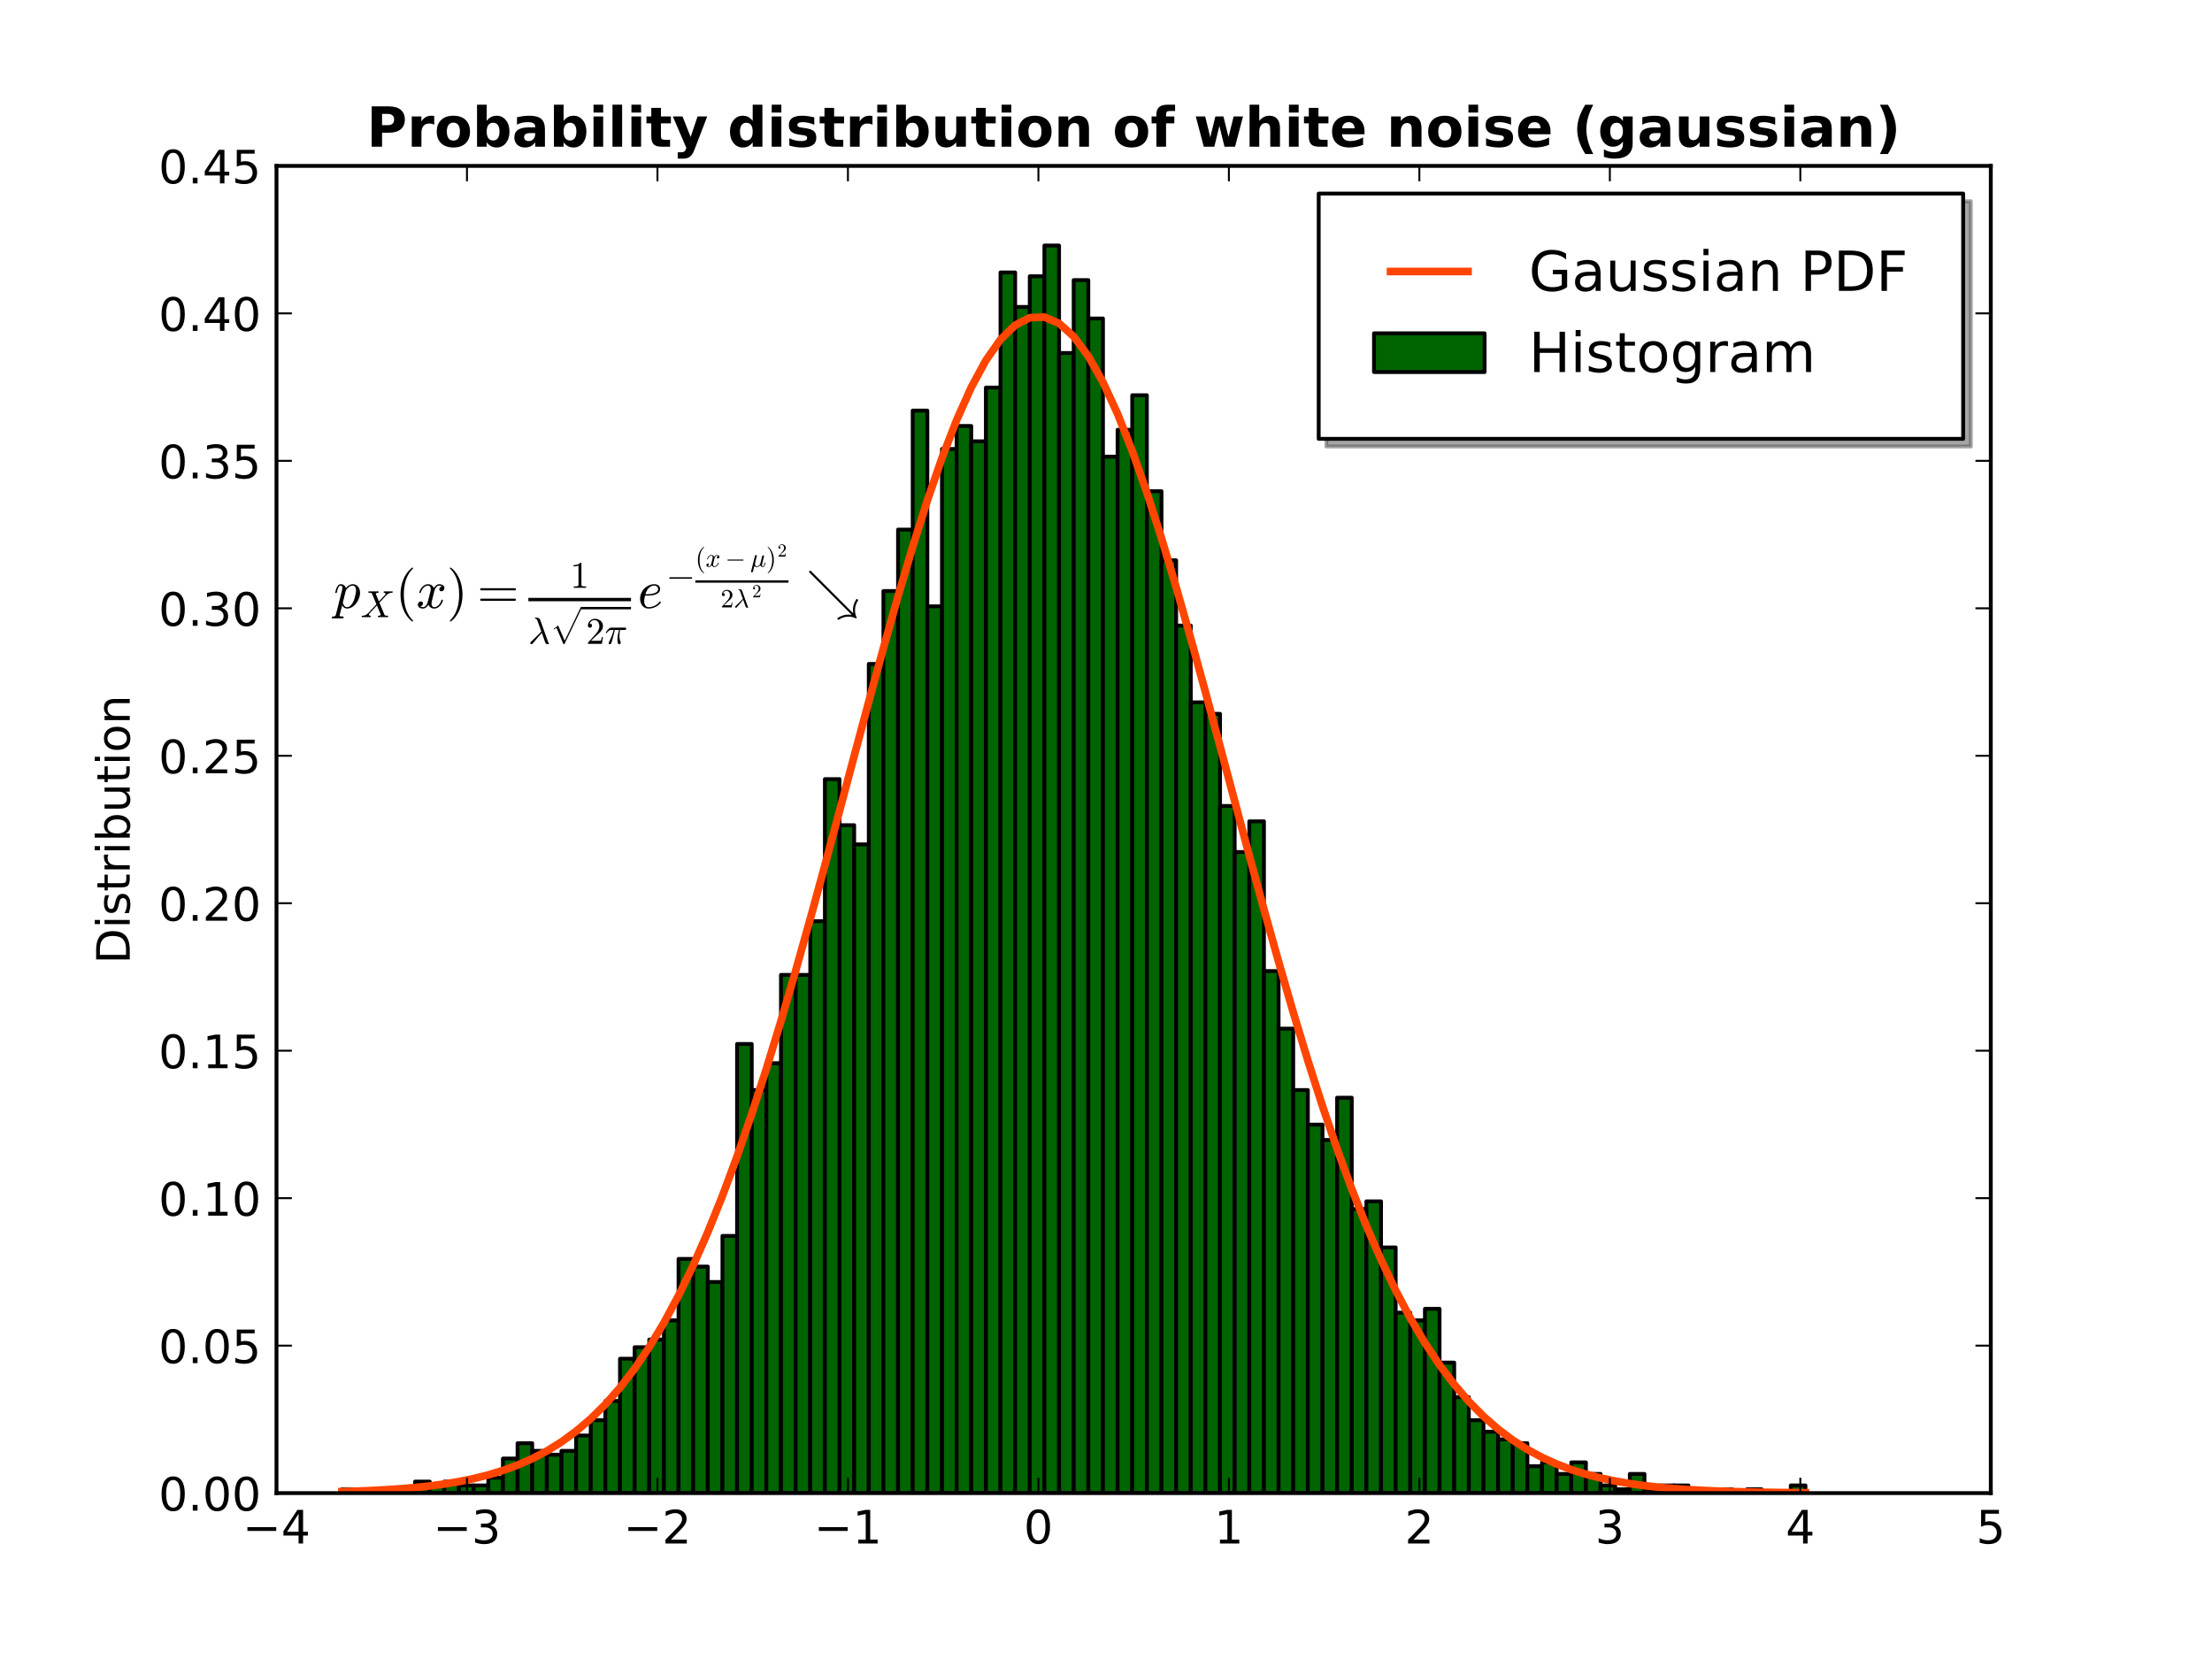 <?xml version="1.0" encoding="utf-8" standalone="no"?>
<!DOCTYPE svg PUBLIC "-//W3C//DTD SVG 1.1//EN"
  "http://www.w3.org/Graphics/SVG/1.1/DTD/svg11.dtd">
<!-- Created with matplotlib (https://matplotlib.org/) -->
<svg height="432pt" version="1.1" viewBox="0 0 576 432" width="576pt" xmlns="http://www.w3.org/2000/svg" xmlns:xlink="http://www.w3.org/1999/xlink">
 <defs>
  <style type="text/css">*{stroke-linecap:butt;stroke-linejoin:round;}</style>
 </defs>
 <g id="figure_1">
  <g id="patch_1">
   <path d="M 0 432 
L 576 432 
L 576 0 
L 0 0 
z
" style="fill:#ffffff;"/>
  </g>
  <g id="axes_1">
   <g id="patch_2">
    <path d="M 72 388.8 
L 518.4 388.8 
L 518.4 43.2 
L 72 43.2 
z
" style="fill:#ffffff;"/>
   </g>
   <g id="patch_3">
    <path clip-path="url(#p80488eaf47)" d="M 89.041 388.8 
L 92.851 388.8 
L 92.851 387.8 
L 89.041 387.8 
z
" style="fill:#006400;stroke:#000000;stroke-linejoin:miter;"/>
   </g>
   <g id="patch_4">
    <path clip-path="url(#p80488eaf47)" d="M 92.851 388.8 
L 96.662 388.8 
L 96.662 388.8 
L 92.851 388.8 
z
" style="fill:#006400;stroke:#000000;stroke-linejoin:miter;"/>
   </g>
   <g id="patch_5">
    <path clip-path="url(#p80488eaf47)" d="M 96.662 388.8 
L 100.473 388.8 
L 100.473 388.8 
L 96.662 388.8 
z
" style="fill:#006400;stroke:#000000;stroke-linejoin:miter;"/>
   </g>
   <g id="patch_6">
    <path clip-path="url(#p80488eaf47)" d="M 100.473 388.8 
L 104.284 388.8 
L 104.284 388.8 
L 100.473 388.8 
z
" style="fill:#006400;stroke:#000000;stroke-linejoin:miter;"/>
   </g>
   <g id="patch_7">
    <path clip-path="url(#p80488eaf47)" d="M 104.284 388.8 
L 108.095 388.8 
L 108.095 387.8 
L 104.284 387.8 
z
" style="fill:#006400;stroke:#000000;stroke-linejoin:miter;"/>
   </g>
   <g id="patch_8">
    <path clip-path="url(#p80488eaf47)" d="M 108.095 388.8 
L 111.906 388.8 
L 111.906 385.801 
L 108.095 385.801 
z
" style="fill:#006400;stroke:#000000;stroke-linejoin:miter;"/>
   </g>
   <g id="patch_9">
    <path clip-path="url(#p80488eaf47)" d="M 111.906 388.8 
L 115.717 388.8 
L 115.717 386.801 
L 111.906 386.801 
z
" style="fill:#006400;stroke:#000000;stroke-linejoin:miter;"/>
   </g>
   <g id="patch_10">
    <path clip-path="url(#p80488eaf47)" d="M 115.717 388.8 
L 119.528 388.8 
L 119.528 385.801 
L 115.717 385.801 
z
" style="fill:#006400;stroke:#000000;stroke-linejoin:miter;"/>
   </g>
   <g id="patch_11">
    <path clip-path="url(#p80488eaf47)" d="M 119.528 388.8 
L 123.339 388.8 
L 123.339 386.801 
L 119.528 386.801 
z
" style="fill:#006400;stroke:#000000;stroke-linejoin:miter;"/>
   </g>
   <g id="patch_12">
    <path clip-path="url(#p80488eaf47)" d="M 123.339 388.8 
L 127.15 388.8 
L 127.15 386.801 
L 123.339 386.801 
z
" style="fill:#006400;stroke:#000000;stroke-linejoin:miter;"/>
   </g>
   <g id="patch_13">
    <path clip-path="url(#p80488eaf47)" d="M 127.15 388.8 
L 130.961 388.8 
L 130.961 384.802 
L 127.15 384.802 
z
" style="fill:#006400;stroke:#000000;stroke-linejoin:miter;"/>
   </g>
   <g id="patch_14">
    <path clip-path="url(#p80488eaf47)" d="M 130.961 388.8 
L 134.772 388.8 
L 134.772 379.804 
L 130.961 379.804 
z
" style="fill:#006400;stroke:#000000;stroke-linejoin:miter;"/>
   </g>
   <g id="patch_15">
    <path clip-path="url(#p80488eaf47)" d="M 134.772 388.8 
L 138.582 388.8 
L 138.582 375.806 
L 134.772 375.806 
z
" style="fill:#006400;stroke:#000000;stroke-linejoin:miter;"/>
   </g>
   <g id="patch_16">
    <path clip-path="url(#p80488eaf47)" d="M 138.582 388.8 
L 142.393 388.8 
L 142.393 377.805 
L 138.582 377.805 
z
" style="fill:#006400;stroke:#000000;stroke-linejoin:miter;"/>
   </g>
   <g id="patch_17">
    <path clip-path="url(#p80488eaf47)" d="M 142.393 388.8 
L 146.204 388.8 
L 146.204 378.804 
L 142.393 378.804 
z
" style="fill:#006400;stroke:#000000;stroke-linejoin:miter;"/>
   </g>
   <g id="patch_18">
    <path clip-path="url(#p80488eaf47)" d="M 146.204 388.8 
L 150.015 388.8 
L 150.015 377.805 
L 146.204 377.805 
z
" style="fill:#006400;stroke:#000000;stroke-linejoin:miter;"/>
   </g>
   <g id="patch_19">
    <path clip-path="url(#p80488eaf47)" d="M 150.015 388.8 
L 153.826 388.8 
L 153.826 373.806 
L 150.015 373.806 
z
" style="fill:#006400;stroke:#000000;stroke-linejoin:miter;"/>
   </g>
   <g id="patch_20">
    <path clip-path="url(#p80488eaf47)" d="M 153.826 388.8 
L 157.637 388.8 
L 157.637 369.808 
L 153.826 369.808 
z
" style="fill:#006400;stroke:#000000;stroke-linejoin:miter;"/>
   </g>
   <g id="patch_21">
    <path clip-path="url(#p80488eaf47)" d="M 157.637 388.8 
L 161.448 388.8 
L 161.448 364.81 
L 157.637 364.81 
z
" style="fill:#006400;stroke:#000000;stroke-linejoin:miter;"/>
   </g>
   <g id="patch_22">
    <path clip-path="url(#p80488eaf47)" d="M 161.448 388.8 
L 165.259 388.8 
L 165.259 353.815 
L 161.448 353.815 
z
" style="fill:#006400;stroke:#000000;stroke-linejoin:miter;"/>
   </g>
   <g id="patch_23">
    <path clip-path="url(#p80488eaf47)" d="M 165.259 388.8 
L 169.07 388.8 
L 169.07 350.816 
L 165.259 350.816 
z
" style="fill:#006400;stroke:#000000;stroke-linejoin:miter;"/>
   </g>
   <g id="patch_24">
    <path clip-path="url(#p80488eaf47)" d="M 169.07 388.8 
L 172.881 388.8 
L 172.881 348.817 
L 169.07 348.817 
z
" style="fill:#006400;stroke:#000000;stroke-linejoin:miter;"/>
   </g>
   <g id="patch_25">
    <path clip-path="url(#p80488eaf47)" d="M 172.881 388.8 
L 176.692 388.8 
L 176.692 343.819 
L 172.881 343.819 
z
" style="fill:#006400;stroke:#000000;stroke-linejoin:miter;"/>
   </g>
   <g id="patch_26">
    <path clip-path="url(#p80488eaf47)" d="M 176.692 388.8 
L 180.502 388.8 
L 180.502 327.826 
L 176.692 327.826 
z
" style="fill:#006400;stroke:#000000;stroke-linejoin:miter;"/>
   </g>
   <g id="patch_27">
    <path clip-path="url(#p80488eaf47)" d="M 180.502 388.8 
L 184.313 388.8 
L 184.313 329.825 
L 180.502 329.825 
z
" style="fill:#006400;stroke:#000000;stroke-linejoin:miter;"/>
   </g>
   <g id="patch_28">
    <path clip-path="url(#p80488eaf47)" d="M 184.313 388.8 
L 188.124 388.8 
L 188.124 333.824 
L 184.313 333.824 
z
" style="fill:#006400;stroke:#000000;stroke-linejoin:miter;"/>
   </g>
   <g id="patch_29">
    <path clip-path="url(#p80488eaf47)" d="M 188.124 388.8 
L 191.935 388.8 
L 191.935 321.829 
L 188.124 321.829 
z
" style="fill:#006400;stroke:#000000;stroke-linejoin:miter;"/>
   </g>
   <g id="patch_30">
    <path clip-path="url(#p80488eaf47)" d="M 191.935 388.8 
L 195.746 388.8 
L 195.746 271.85 
L 191.935 271.85 
z
" style="fill:#006400;stroke:#000000;stroke-linejoin:miter;"/>
   </g>
   <g id="patch_31">
    <path clip-path="url(#p80488eaf47)" d="M 195.746 388.8 
L 199.557 388.8 
L 199.557 283.845 
L 195.746 283.845 
z
" style="fill:#006400;stroke:#000000;stroke-linejoin:miter;"/>
   </g>
   <g id="patch_32">
    <path clip-path="url(#p80488eaf47)" d="M 199.557 388.8 
L 203.368 388.8 
L 203.368 276.848 
L 199.557 276.848 
z
" style="fill:#006400;stroke:#000000;stroke-linejoin:miter;"/>
   </g>
   <g id="patch_33">
    <path clip-path="url(#p80488eaf47)" d="M 203.368 388.8 
L 207.179 388.8 
L 207.179 253.858 
L 203.368 253.858 
z
" style="fill:#006400;stroke:#000000;stroke-linejoin:miter;"/>
   </g>
   <g id="patch_34">
    <path clip-path="url(#p80488eaf47)" d="M 207.179 388.8 
L 210.99 388.8 
L 210.99 253.858 
L 207.179 253.858 
z
" style="fill:#006400;stroke:#000000;stroke-linejoin:miter;"/>
   </g>
   <g id="patch_35">
    <path clip-path="url(#p80488eaf47)" d="M 210.99 388.8 
L 214.801 388.8 
L 214.801 239.864 
L 210.99 239.864 
z
" style="fill:#006400;stroke:#000000;stroke-linejoin:miter;"/>
   </g>
   <g id="patch_36">
    <path clip-path="url(#p80488eaf47)" d="M 214.801 388.8 
L 218.612 388.8 
L 218.612 202.88 
L 214.801 202.88 
z
" style="fill:#006400;stroke:#000000;stroke-linejoin:miter;"/>
   </g>
   <g id="patch_37">
    <path clip-path="url(#p80488eaf47)" d="M 218.612 388.8 
L 222.422 388.8 
L 222.422 214.874 
L 218.612 214.874 
z
" style="fill:#006400;stroke:#000000;stroke-linejoin:miter;"/>
   </g>
   <g id="patch_38">
    <path clip-path="url(#p80488eaf47)" d="M 222.422 388.8 
L 226.233 388.8 
L 226.233 219.872 
L 222.422 219.872 
z
" style="fill:#006400;stroke:#000000;stroke-linejoin:miter;"/>
   </g>
   <g id="patch_39">
    <path clip-path="url(#p80488eaf47)" d="M 226.233 388.8 
L 230.044 388.8 
L 230.044 172.892 
L 226.233 172.892 
z
" style="fill:#006400;stroke:#000000;stroke-linejoin:miter;"/>
   </g>
   <g id="patch_40">
    <path clip-path="url(#p80488eaf47)" d="M 230.044 388.8 
L 233.855 388.8 
L 233.855 153.901 
L 230.044 153.901 
z
" style="fill:#006400;stroke:#000000;stroke-linejoin:miter;"/>
   </g>
   <g id="patch_41">
    <path clip-path="url(#p80488eaf47)" d="M 233.855 388.8 
L 237.666 388.8 
L 237.666 137.907 
L 233.855 137.907 
z
" style="fill:#006400;stroke:#000000;stroke-linejoin:miter;"/>
   </g>
   <g id="patch_42">
    <path clip-path="url(#p80488eaf47)" d="M 237.666 388.8 
L 241.477 388.8 
L 241.477 106.921 
L 237.666 106.921 
z
" style="fill:#006400;stroke:#000000;stroke-linejoin:miter;"/>
   </g>
   <g id="patch_43">
    <path clip-path="url(#p80488eaf47)" d="M 241.477 388.8 
L 245.288 388.8 
L 245.288 157.899 
L 241.477 157.899 
z
" style="fill:#006400;stroke:#000000;stroke-linejoin:miter;"/>
   </g>
   <g id="patch_44">
    <path clip-path="url(#p80488eaf47)" d="M 245.288 388.8 
L 249.099 388.8 
L 249.099 116.916 
L 245.288 116.916 
z
" style="fill:#006400;stroke:#000000;stroke-linejoin:miter;"/>
   </g>
   <g id="patch_45">
    <path clip-path="url(#p80488eaf47)" d="M 249.099 388.8 
L 252.91 388.8 
L 252.91 110.919 
L 249.099 110.919 
z
" style="fill:#006400;stroke:#000000;stroke-linejoin:miter;"/>
   </g>
   <g id="patch_46">
    <path clip-path="url(#p80488eaf47)" d="M 252.91 388.8 
L 256.721 388.8 
L 256.721 114.917 
L 252.91 114.917 
z
" style="fill:#006400;stroke:#000000;stroke-linejoin:miter;"/>
   </g>
   <g id="patch_47">
    <path clip-path="url(#p80488eaf47)" d="M 256.721 388.8 
L 260.532 388.8 
L 260.532 100.923 
L 256.721 100.923 
z
" style="fill:#006400;stroke:#000000;stroke-linejoin:miter;"/>
   </g>
   <g id="patch_48">
    <path clip-path="url(#p80488eaf47)" d="M 260.532 388.8 
L 264.342 388.8 
L 264.342 70.936 
L 260.532 70.936 
z
" style="fill:#006400;stroke:#000000;stroke-linejoin:miter;"/>
   </g>
   <g id="patch_49">
    <path clip-path="url(#p80488eaf47)" d="M 264.342 388.8 
L 268.153 388.8 
L 268.153 79.932 
L 264.342 79.932 
z
" style="fill:#006400;stroke:#000000;stroke-linejoin:miter;"/>
   </g>
   <g id="patch_50">
    <path clip-path="url(#p80488eaf47)" d="M 268.153 388.8 
L 271.964 388.8 
L 271.964 71.936 
L 268.153 71.936 
z
" style="fill:#006400;stroke:#000000;stroke-linejoin:miter;"/>
   </g>
   <g id="patch_51">
    <path clip-path="url(#p80488eaf47)" d="M 271.964 388.8 
L 275.775 388.8 
L 275.775 63.939 
L 271.964 63.939 
z
" style="fill:#006400;stroke:#000000;stroke-linejoin:miter;"/>
   </g>
   <g id="patch_52">
    <path clip-path="url(#p80488eaf47)" d="M 275.775 388.8 
L 279.586 388.8 
L 279.586 91.927 
L 275.775 91.927 
z
" style="fill:#006400;stroke:#000000;stroke-linejoin:miter;"/>
   </g>
   <g id="patch_53">
    <path clip-path="url(#p80488eaf47)" d="M 279.586 388.8 
L 283.397 388.8 
L 283.397 72.935 
L 279.586 72.935 
z
" style="fill:#006400;stroke:#000000;stroke-linejoin:miter;"/>
   </g>
   <g id="patch_54">
    <path clip-path="url(#p80488eaf47)" d="M 283.397 388.8 
L 287.208 388.8 
L 287.208 82.931 
L 283.397 82.931 
z
" style="fill:#006400;stroke:#000000;stroke-linejoin:miter;"/>
   </g>
   <g id="patch_55">
    <path clip-path="url(#p80488eaf47)" d="M 287.208 388.8 
L 291.019 388.8 
L 291.019 118.916 
L 287.208 118.916 
z
" style="fill:#006400;stroke:#000000;stroke-linejoin:miter;"/>
   </g>
   <g id="patch_56">
    <path clip-path="url(#p80488eaf47)" d="M 291.019 388.8 
L 294.83 388.8 
L 294.83 111.919 
L 291.019 111.919 
z
" style="fill:#006400;stroke:#000000;stroke-linejoin:miter;"/>
   </g>
   <g id="patch_57">
    <path clip-path="url(#p80488eaf47)" d="M 294.83 388.8 
L 298.641 388.8 
L 298.641 102.922 
L 294.83 102.922 
z
" style="fill:#006400;stroke:#000000;stroke-linejoin:miter;"/>
   </g>
   <g id="patch_58">
    <path clip-path="url(#p80488eaf47)" d="M 298.641 388.8 
L 302.452 388.8 
L 302.452 127.912 
L 298.641 127.912 
z
" style="fill:#006400;stroke:#000000;stroke-linejoin:miter;"/>
   </g>
   <g id="patch_59">
    <path clip-path="url(#p80488eaf47)" d="M 302.452 388.8 
L 306.263 388.8 
L 306.263 145.904 
L 302.452 145.904 
z
" style="fill:#006400;stroke:#000000;stroke-linejoin:miter;"/>
   </g>
   <g id="patch_60">
    <path clip-path="url(#p80488eaf47)" d="M 306.263 388.8 
L 310.073 388.8 
L 310.073 162.897 
L 306.263 162.897 
z
" style="fill:#006400;stroke:#000000;stroke-linejoin:miter;"/>
   </g>
   <g id="patch_61">
    <path clip-path="url(#p80488eaf47)" d="M 310.073 388.8 
L 313.884 388.8 
L 313.884 182.888 
L 310.073 182.888 
z
" style="fill:#006400;stroke:#000000;stroke-linejoin:miter;"/>
   </g>
   <g id="patch_62">
    <path clip-path="url(#p80488eaf47)" d="M 313.884 388.8 
L 317.695 388.8 
L 317.695 185.887 
L 313.884 185.887 
z
" style="fill:#006400;stroke:#000000;stroke-linejoin:miter;"/>
   </g>
   <g id="patch_63">
    <path clip-path="url(#p80488eaf47)" d="M 317.695 388.8 
L 321.506 388.8 
L 321.506 209.877 
L 317.695 209.877 
z
" style="fill:#006400;stroke:#000000;stroke-linejoin:miter;"/>
   </g>
   <g id="patch_64">
    <path clip-path="url(#p80488eaf47)" d="M 321.506 388.8 
L 325.317 388.8 
L 325.317 221.871 
L 321.506 221.871 
z
" style="fill:#006400;stroke:#000000;stroke-linejoin:miter;"/>
   </g>
   <g id="patch_65">
    <path clip-path="url(#p80488eaf47)" d="M 325.317 388.8 
L 329.128 388.8 
L 329.128 213.875 
L 325.317 213.875 
z
" style="fill:#006400;stroke:#000000;stroke-linejoin:miter;"/>
   </g>
   <g id="patch_66">
    <path clip-path="url(#p80488eaf47)" d="M 329.128 388.8 
L 332.939 388.8 
L 332.939 252.858 
L 329.128 252.858 
z
" style="fill:#006400;stroke:#000000;stroke-linejoin:miter;"/>
   </g>
   <g id="patch_67">
    <path clip-path="url(#p80488eaf47)" d="M 332.939 388.8 
L 336.75 388.8 
L 336.75 267.852 
L 332.939 267.852 
z
" style="fill:#006400;stroke:#000000;stroke-linejoin:miter;"/>
   </g>
   <g id="patch_68">
    <path clip-path="url(#p80488eaf47)" d="M 336.75 388.8 
L 340.561 388.8 
L 340.561 283.845 
L 336.75 283.845 
z
" style="fill:#006400;stroke:#000000;stroke-linejoin:miter;"/>
   </g>
   <g id="patch_69">
    <path clip-path="url(#p80488eaf47)" d="M 340.561 388.8 
L 344.372 388.8 
L 344.372 292.841 
L 340.561 292.841 
z
" style="fill:#006400;stroke:#000000;stroke-linejoin:miter;"/>
   </g>
   <g id="patch_70">
    <path clip-path="url(#p80488eaf47)" d="M 344.372 388.8 
L 348.183 388.8 
L 348.183 296.839 
L 344.372 296.839 
z
" style="fill:#006400;stroke:#000000;stroke-linejoin:miter;"/>
   </g>
   <g id="patch_71">
    <path clip-path="url(#p80488eaf47)" d="M 348.183 388.8 
L 351.993 388.8 
L 351.993 285.844 
L 348.183 285.844 
z
" style="fill:#006400;stroke:#000000;stroke-linejoin:miter;"/>
   </g>
   <g id="patch_72">
    <path clip-path="url(#p80488eaf47)" d="M 351.993 388.8 
L 355.804 388.8 
L 355.804 314.832 
L 351.993 314.832 
z
" style="fill:#006400;stroke:#000000;stroke-linejoin:miter;"/>
   </g>
   <g id="patch_73">
    <path clip-path="url(#p80488eaf47)" d="M 355.804 388.8 
L 359.615 388.8 
L 359.615 312.833 
L 355.804 312.833 
z
" style="fill:#006400;stroke:#000000;stroke-linejoin:miter;"/>
   </g>
   <g id="patch_74">
    <path clip-path="url(#p80488eaf47)" d="M 359.615 388.8 
L 363.426 388.8 
L 363.426 324.827 
L 359.615 324.827 
z
" style="fill:#006400;stroke:#000000;stroke-linejoin:miter;"/>
   </g>
   <g id="patch_75">
    <path clip-path="url(#p80488eaf47)" d="M 363.426 388.8 
L 367.237 388.8 
L 367.237 341.82 
L 363.426 341.82 
z
" style="fill:#006400;stroke:#000000;stroke-linejoin:miter;"/>
   </g>
   <g id="patch_76">
    <path clip-path="url(#p80488eaf47)" d="M 367.237 388.8 
L 371.048 388.8 
L 371.048 343.819 
L 367.237 343.819 
z
" style="fill:#006400;stroke:#000000;stroke-linejoin:miter;"/>
   </g>
   <g id="patch_77">
    <path clip-path="url(#p80488eaf47)" d="M 371.048 388.8 
L 374.859 388.8 
L 374.859 340.821 
L 371.048 340.821 
z
" style="fill:#006400;stroke:#000000;stroke-linejoin:miter;"/>
   </g>
   <g id="patch_78">
    <path clip-path="url(#p80488eaf47)" d="M 374.859 388.8 
L 378.67 388.8 
L 378.67 354.815 
L 374.859 354.815 
z
" style="fill:#006400;stroke:#000000;stroke-linejoin:miter;"/>
   </g>
   <g id="patch_79">
    <path clip-path="url(#p80488eaf47)" d="M 378.67 388.8 
L 382.481 388.8 
L 382.481 363.811 
L 378.67 363.811 
z
" style="fill:#006400;stroke:#000000;stroke-linejoin:miter;"/>
   </g>
   <g id="patch_80">
    <path clip-path="url(#p80488eaf47)" d="M 382.481 388.8 
L 386.292 388.8 
L 386.292 369.808 
L 382.481 369.808 
z
" style="fill:#006400;stroke:#000000;stroke-linejoin:miter;"/>
   </g>
   <g id="patch_81">
    <path clip-path="url(#p80488eaf47)" d="M 386.292 388.8 
L 390.103 388.8 
L 390.103 372.807 
L 386.292 372.807 
z
" style="fill:#006400;stroke:#000000;stroke-linejoin:miter;"/>
   </g>
   <g id="patch_82">
    <path clip-path="url(#p80488eaf47)" d="M 390.103 388.8 
L 393.913 388.8 
L 393.913 374.806 
L 390.103 374.806 
z
" style="fill:#006400;stroke:#000000;stroke-linejoin:miter;"/>
   </g>
   <g id="patch_83">
    <path clip-path="url(#p80488eaf47)" d="M 393.913 388.8 
L 397.724 388.8 
L 397.724 375.806 
L 393.913 375.806 
z
" style="fill:#006400;stroke:#000000;stroke-linejoin:miter;"/>
   </g>
   <g id="patch_84">
    <path clip-path="url(#p80488eaf47)" d="M 397.724 388.8 
L 401.535 388.8 
L 401.535 381.803 
L 397.724 381.803 
z
" style="fill:#006400;stroke:#000000;stroke-linejoin:miter;"/>
   </g>
   <g id="patch_85">
    <path clip-path="url(#p80488eaf47)" d="M 401.535 388.8 
L 405.346 388.8 
L 405.346 380.803 
L 401.535 380.803 
z
" style="fill:#006400;stroke:#000000;stroke-linejoin:miter;"/>
   </g>
   <g id="patch_86">
    <path clip-path="url(#p80488eaf47)" d="M 405.346 388.8 
L 409.157 388.8 
L 409.157 383.802 
L 405.346 383.802 
z
" style="fill:#006400;stroke:#000000;stroke-linejoin:miter;"/>
   </g>
   <g id="patch_87">
    <path clip-path="url(#p80488eaf47)" d="M 409.157 388.8 
L 412.968 388.8 
L 412.968 380.803 
L 409.157 380.803 
z
" style="fill:#006400;stroke:#000000;stroke-linejoin:miter;"/>
   </g>
   <g id="patch_88">
    <path clip-path="url(#p80488eaf47)" d="M 412.968 388.8 
L 416.779 388.8 
L 416.779 383.802 
L 412.968 383.802 
z
" style="fill:#006400;stroke:#000000;stroke-linejoin:miter;"/>
   </g>
   <g id="patch_89">
    <path clip-path="url(#p80488eaf47)" d="M 416.779 388.8 
L 420.59 388.8 
L 420.59 386.801 
L 416.779 386.801 
z
" style="fill:#006400;stroke:#000000;stroke-linejoin:miter;"/>
   </g>
   <g id="patch_90">
    <path clip-path="url(#p80488eaf47)" d="M 420.59 388.8 
L 424.401 388.8 
L 424.401 387.8 
L 420.59 387.8 
z
" style="fill:#006400;stroke:#000000;stroke-linejoin:miter;"/>
   </g>
   <g id="patch_91">
    <path clip-path="url(#p80488eaf47)" d="M 424.401 388.8 
L 428.212 388.8 
L 428.212 383.802 
L 424.401 383.802 
z
" style="fill:#006400;stroke:#000000;stroke-linejoin:miter;"/>
   </g>
   <g id="patch_92">
    <path clip-path="url(#p80488eaf47)" d="M 428.212 388.8 
L 432.023 388.8 
L 432.023 387.8 
L 428.212 387.8 
z
" style="fill:#006400;stroke:#000000;stroke-linejoin:miter;"/>
   </g>
   <g id="patch_93">
    <path clip-path="url(#p80488eaf47)" d="M 432.023 388.8 
L 435.834 388.8 
L 435.834 386.801 
L 432.023 386.801 
z
" style="fill:#006400;stroke:#000000;stroke-linejoin:miter;"/>
   </g>
   <g id="patch_94">
    <path clip-path="url(#p80488eaf47)" d="M 435.834 388.8 
L 439.644 388.8 
L 439.644 386.801 
L 435.834 386.801 
z
" style="fill:#006400;stroke:#000000;stroke-linejoin:miter;"/>
   </g>
   <g id="patch_95">
    <path clip-path="url(#p80488eaf47)" d="M 439.644 388.8 
L 443.455 388.8 
L 443.455 387.8 
L 439.644 387.8 
z
" style="fill:#006400;stroke:#000000;stroke-linejoin:miter;"/>
   </g>
   <g id="patch_96">
    <path clip-path="url(#p80488eaf47)" d="M 443.455 388.8 
L 447.266 388.8 
L 447.266 387.8 
L 443.455 387.8 
z
" style="fill:#006400;stroke:#000000;stroke-linejoin:miter;"/>
   </g>
   <g id="patch_97">
    <path clip-path="url(#p80488eaf47)" d="M 447.266 388.8 
L 451.077 388.8 
L 451.077 387.8 
L 447.266 387.8 
z
" style="fill:#006400;stroke:#000000;stroke-linejoin:miter;"/>
   </g>
   <g id="patch_98">
    <path clip-path="url(#p80488eaf47)" d="M 451.077 388.8 
L 454.888 388.8 
L 454.888 388.8 
L 451.077 388.8 
z
" style="fill:#006400;stroke:#000000;stroke-linejoin:miter;"/>
   </g>
   <g id="patch_99">
    <path clip-path="url(#p80488eaf47)" d="M 454.888 388.8 
L 458.699 388.8 
L 458.699 387.8 
L 454.888 387.8 
z
" style="fill:#006400;stroke:#000000;stroke-linejoin:miter;"/>
   </g>
   <g id="patch_100">
    <path clip-path="url(#p80488eaf47)" d="M 458.699 388.8 
L 462.51 388.8 
L 462.51 388.8 
L 458.699 388.8 
z
" style="fill:#006400;stroke:#000000;stroke-linejoin:miter;"/>
   </g>
   <g id="patch_101">
    <path clip-path="url(#p80488eaf47)" d="M 462.51 388.8 
L 466.321 388.8 
L 466.321 388.8 
L 462.51 388.8 
z
" style="fill:#006400;stroke:#000000;stroke-linejoin:miter;"/>
   </g>
   <g id="patch_102">
    <path clip-path="url(#p80488eaf47)" d="M 466.321 388.8 
L 470.132 388.8 
L 470.132 386.801 
L 466.321 386.801 
z
" style="fill:#006400;stroke:#000000;stroke-linejoin:miter;"/>
   </g>
   <g id="line2d_1">
    <path clip-path="url(#p80488eaf47)" d="M 89.041 388.417 
L 92.851 388.294 
L 96.662 388.136 
L 100.473 387.934 
L 104.284 387.676 
L 108.095 387.351 
L 111.906 386.942 
L 115.717 386.432 
L 119.528 385.8 
L 123.339 385.021 
L 127.15 384.068 
L 130.961 382.91 
L 134.772 381.512 
L 138.582 379.834 
L 142.393 377.836 
L 146.204 375.471 
L 150.015 372.69 
L 153.826 369.445 
L 157.637 365.683 
L 161.448 361.352 
L 165.259 356.401 
L 169.07 350.783 
L 172.881 344.453 
L 176.692 337.373 
L 180.502 329.515 
L 184.313 320.857 
L 188.124 311.394 
L 191.935 301.131 
L 195.746 290.093 
L 199.557 278.318 
L 203.368 265.867 
L 207.179 252.818 
L 210.99 239.269 
L 214.801 225.338 
L 218.612 211.161 
L 222.422 196.89 
L 226.233 182.693 
L 230.044 168.749 
L 233.855 155.244 
L 237.666 142.37 
L 241.477 130.316 
L 245.288 119.268 
L 249.099 109.403 
L 252.91 100.881 
L 256.721 93.846 
L 260.532 88.417 
L 264.342 84.689 
L 268.153 82.726 
L 271.964 82.565 
L 275.775 84.206 
L 279.586 87.622 
L 283.397 92.753 
L 287.208 99.509 
L 291.019 107.774 
L 294.83 117.41 
L 298.641 128.259 
L 302.452 140.146 
L 306.263 152.887 
L 310.073 166.293 
L 313.884 180.173 
L 317.695 194.338 
L 321.506 208.608 
L 325.317 222.814 
L 329.128 236.799 
L 332.939 250.426 
L 336.75 263.572 
L 340.561 276.137 
L 344.372 288.037 
L 348.183 299.211 
L 351.993 309.615 
L 355.804 319.222 
L 359.615 328.024 
L 363.426 336.024 
L 367.237 343.242 
L 371.048 349.703 
L 374.859 355.446 
L 378.67 360.513 
L 382.481 364.951 
L 386.292 368.811 
L 390.103 372.145 
L 393.913 375.005 
L 397.724 377.441 
L 401.535 379.501 
L 405.346 381.233 
L 409.157 382.679 
L 412.968 383.877 
L 416.779 384.864 
L 420.59 385.672 
L 424.401 386.329 
L 428.212 386.859 
L 432.023 387.284 
L 435.834 387.623 
L 439.644 387.892 
L 443.455 388.104 
L 447.266 388.269 
L 451.077 388.397 
L 454.888 388.497 
L 458.699 388.573 
L 462.51 388.631 
L 466.321 388.675 
L 470.132 388.708 
" style="fill:none;stroke:#ff4500;stroke-linecap:square;stroke-width:2;"/>
   </g>
   <g id="patch_103">
    <path d="M 72 388.8 
L 72 43.2 
" style="fill:none;stroke:#000000;stroke-linecap:square;stroke-linejoin:miter;"/>
   </g>
   <g id="patch_104">
    <path d="M 518.4 388.8 
L 518.4 43.2 
" style="fill:none;stroke:#000000;stroke-linecap:square;stroke-linejoin:miter;"/>
   </g>
   <g id="patch_105">
    <path d="M 72 388.8 
L 518.4 388.8 
" style="fill:none;stroke:#000000;stroke-linecap:square;stroke-linejoin:miter;"/>
   </g>
   <g id="patch_106">
    <path d="M 72 43.2 
L 518.4 43.2 
" style="fill:none;stroke:#000000;stroke-linecap:square;stroke-linejoin:miter;"/>
   </g>
   <g id="matplotlib.axis_1">
    <g id="xtick_1">
     <g id="line2d_2">
      <defs>
       <path d="M 0 0 
L 0 -4 
" id="md0e85230ae" style="stroke:#000000;stroke-width:0.5;"/>
      </defs>
      <g>
       <use style="stroke:#000000;stroke-width:0.5;" x="72" xlink:href="#md0e85230ae" y="388.8"/>
      </g>
     </g>
     <g id="line2d_3">
      <defs>
       <path d="M 0 0 
L 0 4 
" id="m0997b0e067" style="stroke:#000000;stroke-width:0.5;"/>
      </defs>
      <g>
       <use style="stroke:#000000;stroke-width:0.5;" x="72" xlink:href="#m0997b0e067" y="43.2"/>
      </g>
     </g>
     <g id="text_1">
      <!-- −4 -->
      <g transform="translate(63.155 401.918)scale(0.12 -0.12)">
       <defs>
        <path d="M 10.594 35.5 
L 73.188 35.5 
L 73.188 27.203 
L 10.594 27.203 
z
" id="DejaVuSans-8722"/>
        <path d="M 37.797 64.312 
L 12.891 25.391 
L 37.797 25.391 
z
M 35.203 72.906 
L 47.609 72.906 
L 47.609 25.391 
L 58.016 25.391 
L 58.016 17.188 
L 47.609 17.188 
L 47.609 0 
L 37.797 0 
L 37.797 17.188 
L 4.891 17.188 
L 4.891 26.703 
z
" id="DejaVuSans-52"/>
       </defs>
       <use xlink:href="#DejaVuSans-8722"/>
       <use x="83.789" xlink:href="#DejaVuSans-52"/>
      </g>
     </g>
    </g>
    <g id="xtick_2">
     <g id="line2d_4">
      <g>
       <use style="stroke:#000000;stroke-width:0.5;" x="121.6" xlink:href="#md0e85230ae" y="388.8"/>
      </g>
     </g>
     <g id="line2d_5">
      <g>
       <use style="stroke:#000000;stroke-width:0.5;" x="121.6" xlink:href="#m0997b0e067" y="43.2"/>
      </g>
     </g>
     <g id="text_2">
      <!-- −3 -->
      <g transform="translate(112.755 401.918)scale(0.12 -0.12)">
       <defs>
        <path d="M 40.578 39.312 
Q 47.656 37.797 51.625 33 
Q 55.609 28.219 55.609 21.188 
Q 55.609 10.406 48.188 4.484 
Q 40.766 -1.422 27.094 -1.422 
Q 22.516 -1.422 17.656 -0.516 
Q 12.797 0.391 7.625 2.203 
L 7.625 11.719 
Q 11.719 9.328 16.594 8.109 
Q 21.484 6.891 26.812 6.891 
Q 36.078 6.891 40.938 10.547 
Q 45.797 14.203 45.797 21.188 
Q 45.797 27.641 41.281 31.266 
Q 36.766 34.906 28.719 34.906 
L 20.219 34.906 
L 20.219 43.016 
L 29.109 43.016 
Q 36.375 43.016 40.234 45.922 
Q 44.094 48.828 44.094 54.297 
Q 44.094 59.906 40.109 62.906 
Q 36.141 65.922 28.719 65.922 
Q 24.656 65.922 20.016 65.031 
Q 15.375 64.156 9.812 62.312 
L 9.812 71.094 
Q 15.438 72.656 20.344 73.438 
Q 25.25 74.219 29.594 74.219 
Q 40.828 74.219 47.359 69.109 
Q 53.906 64.016 53.906 55.328 
Q 53.906 49.266 50.438 45.094 
Q 46.969 40.922 40.578 39.312 
z
" id="DejaVuSans-51"/>
       </defs>
       <use xlink:href="#DejaVuSans-8722"/>
       <use x="83.789" xlink:href="#DejaVuSans-51"/>
      </g>
     </g>
    </g>
    <g id="xtick_3">
     <g id="line2d_6">
      <g>
       <use style="stroke:#000000;stroke-width:0.5;" x="171.2" xlink:href="#md0e85230ae" y="388.8"/>
      </g>
     </g>
     <g id="line2d_7">
      <g>
       <use style="stroke:#000000;stroke-width:0.5;" x="171.2" xlink:href="#m0997b0e067" y="43.2"/>
      </g>
     </g>
     <g id="text_3">
      <!-- −2 -->
      <g transform="translate(162.355 401.918)scale(0.12 -0.12)">
       <defs>
        <path d="M 19.188 8.297 
L 53.609 8.297 
L 53.609 0 
L 7.328 0 
L 7.328 8.297 
Q 12.938 14.109 22.625 23.891 
Q 32.328 33.688 34.812 36.531 
Q 39.547 41.844 41.422 45.531 
Q 43.312 49.219 43.312 52.781 
Q 43.312 58.594 39.234 62.25 
Q 35.156 65.922 28.609 65.922 
Q 23.969 65.922 18.812 64.312 
Q 13.672 62.703 7.812 59.422 
L 7.812 69.391 
Q 13.766 71.781 18.938 73 
Q 24.125 74.219 28.422 74.219 
Q 39.75 74.219 46.484 68.547 
Q 53.219 62.891 53.219 53.422 
Q 53.219 48.922 51.531 44.891 
Q 49.859 40.875 45.406 35.406 
Q 44.188 33.984 37.641 27.219 
Q 31.109 20.453 19.188 8.297 
z
" id="DejaVuSans-50"/>
       </defs>
       <use xlink:href="#DejaVuSans-8722"/>
       <use x="83.789" xlink:href="#DejaVuSans-50"/>
      </g>
     </g>
    </g>
    <g id="xtick_4">
     <g id="line2d_8">
      <g>
       <use style="stroke:#000000;stroke-width:0.5;" x="220.8" xlink:href="#md0e85230ae" y="388.8"/>
      </g>
     </g>
     <g id="line2d_9">
      <g>
       <use style="stroke:#000000;stroke-width:0.5;" x="220.8" xlink:href="#m0997b0e067" y="43.2"/>
      </g>
     </g>
     <g id="text_4">
      <!-- −1 -->
      <g transform="translate(211.955 401.918)scale(0.12 -0.12)">
       <defs>
        <path d="M 12.406 8.297 
L 28.516 8.297 
L 28.516 63.922 
L 10.984 60.406 
L 10.984 69.391 
L 28.422 72.906 
L 38.281 72.906 
L 38.281 8.297 
L 54.391 8.297 
L 54.391 0 
L 12.406 0 
z
" id="DejaVuSans-49"/>
       </defs>
       <use xlink:href="#DejaVuSans-8722"/>
       <use x="83.789" xlink:href="#DejaVuSans-49"/>
      </g>
     </g>
    </g>
    <g id="xtick_5">
     <g id="line2d_10">
      <g>
       <use style="stroke:#000000;stroke-width:0.5;" x="270.4" xlink:href="#md0e85230ae" y="388.8"/>
      </g>
     </g>
     <g id="line2d_11">
      <g>
       <use style="stroke:#000000;stroke-width:0.5;" x="270.4" xlink:href="#m0997b0e067" y="43.2"/>
      </g>
     </g>
     <g id="text_5">
      <!-- 0 -->
      <g transform="translate(266.582 401.918)scale(0.12 -0.12)">
       <defs>
        <path d="M 31.781 66.406 
Q 24.172 66.406 20.328 58.906 
Q 16.5 51.422 16.5 36.375 
Q 16.5 21.391 20.328 13.891 
Q 24.172 6.391 31.781 6.391 
Q 39.453 6.391 43.281 13.891 
Q 47.125 21.391 47.125 36.375 
Q 47.125 51.422 43.281 58.906 
Q 39.453 66.406 31.781 66.406 
z
M 31.781 74.219 
Q 44.047 74.219 50.516 64.516 
Q 56.984 54.828 56.984 36.375 
Q 56.984 17.969 50.516 8.266 
Q 44.047 -1.422 31.781 -1.422 
Q 19.531 -1.422 13.062 8.266 
Q 6.594 17.969 6.594 36.375 
Q 6.594 54.828 13.062 64.516 
Q 19.531 74.219 31.781 74.219 
z
" id="DejaVuSans-48"/>
       </defs>
       <use xlink:href="#DejaVuSans-48"/>
      </g>
     </g>
    </g>
    <g id="xtick_6">
     <g id="line2d_12">
      <g>
       <use style="stroke:#000000;stroke-width:0.5;" x="320" xlink:href="#md0e85230ae" y="388.8"/>
      </g>
     </g>
     <g id="line2d_13">
      <g>
       <use style="stroke:#000000;stroke-width:0.5;" x="320" xlink:href="#m0997b0e067" y="43.2"/>
      </g>
     </g>
     <g id="text_6">
      <!-- 1 -->
      <g transform="translate(316.183 401.918)scale(0.12 -0.12)">
       <use xlink:href="#DejaVuSans-49"/>
      </g>
     </g>
    </g>
    <g id="xtick_7">
     <g id="line2d_14">
      <g>
       <use style="stroke:#000000;stroke-width:0.5;" x="369.6" xlink:href="#md0e85230ae" y="388.8"/>
      </g>
     </g>
     <g id="line2d_15">
      <g>
       <use style="stroke:#000000;stroke-width:0.5;" x="369.6" xlink:href="#m0997b0e067" y="43.2"/>
      </g>
     </g>
     <g id="text_7">
      <!-- 2 -->
      <g transform="translate(365.783 401.918)scale(0.12 -0.12)">
       <use xlink:href="#DejaVuSans-50"/>
      </g>
     </g>
    </g>
    <g id="xtick_8">
     <g id="line2d_16">
      <g>
       <use style="stroke:#000000;stroke-width:0.5;" x="419.2" xlink:href="#md0e85230ae" y="388.8"/>
      </g>
     </g>
     <g id="line2d_17">
      <g>
       <use style="stroke:#000000;stroke-width:0.5;" x="419.2" xlink:href="#m0997b0e067" y="43.2"/>
      </g>
     </g>
     <g id="text_8">
      <!-- 3 -->
      <g transform="translate(415.382 401.918)scale(0.12 -0.12)">
       <use xlink:href="#DejaVuSans-51"/>
      </g>
     </g>
    </g>
    <g id="xtick_9">
     <g id="line2d_18">
      <g>
       <use style="stroke:#000000;stroke-width:0.5;" x="468.8" xlink:href="#md0e85230ae" y="388.8"/>
      </g>
     </g>
     <g id="line2d_19">
      <g>
       <use style="stroke:#000000;stroke-width:0.5;" x="468.8" xlink:href="#m0997b0e067" y="43.2"/>
      </g>
     </g>
     <g id="text_9">
      <!-- 4 -->
      <g transform="translate(464.983 401.918)scale(0.12 -0.12)">
       <use xlink:href="#DejaVuSans-52"/>
      </g>
     </g>
    </g>
    <g id="xtick_10">
     <g id="line2d_20">
      <g>
       <use style="stroke:#000000;stroke-width:0.5;" x="518.4" xlink:href="#md0e85230ae" y="388.8"/>
      </g>
     </g>
     <g id="line2d_21">
      <g>
       <use style="stroke:#000000;stroke-width:0.5;" x="518.4" xlink:href="#m0997b0e067" y="43.2"/>
      </g>
     </g>
     <g id="text_10">
      <!-- 5 -->
      <g transform="translate(514.582 401.918)scale(0.12 -0.12)">
       <defs>
        <path d="M 10.797 72.906 
L 49.516 72.906 
L 49.516 64.594 
L 19.828 64.594 
L 19.828 46.734 
Q 21.969 47.469 24.109 47.828 
Q 26.266 48.188 28.422 48.188 
Q 40.625 48.188 47.75 41.5 
Q 54.891 34.812 54.891 23.391 
Q 54.891 11.625 47.562 5.094 
Q 40.234 -1.422 26.906 -1.422 
Q 22.312 -1.422 17.547 -0.641 
Q 12.797 0.141 7.719 1.703 
L 7.719 11.625 
Q 12.109 9.234 16.797 8.062 
Q 21.484 6.891 26.703 6.891 
Q 35.156 6.891 40.078 11.328 
Q 45.016 15.766 45.016 23.391 
Q 45.016 31 40.078 35.438 
Q 35.156 39.891 26.703 39.891 
Q 22.75 39.891 18.812 39.016 
Q 14.891 38.141 10.797 36.281 
z
" id="DejaVuSans-53"/>
       </defs>
       <use xlink:href="#DejaVuSans-53"/>
      </g>
     </g>
    </g>
   </g>
   <g id="matplotlib.axis_2">
    <g id="ytick_1">
     <g id="line2d_22">
      <defs>
       <path d="M 0 0 
L 4 0 
" id="m4bdaeb39fd" style="stroke:#000000;stroke-width:0.5;"/>
      </defs>
      <g>
       <use style="stroke:#000000;stroke-width:0.5;" x="72" xlink:href="#m4bdaeb39fd" y="388.8"/>
      </g>
     </g>
     <g id="line2d_23">
      <defs>
       <path d="M 0 0 
L -4 0 
" id="ma4fcc901f3" style="stroke:#000000;stroke-width:0.5;"/>
      </defs>
      <g>
       <use style="stroke:#000000;stroke-width:0.5;" x="518.4" xlink:href="#ma4fcc901f3" y="388.8"/>
      </g>
     </g>
     <g id="text_11">
      <!-- 0.00 -->
      <g transform="translate(41.281 393.359)scale(0.12 -0.12)">
       <defs>
        <path d="M 10.688 12.406 
L 21 12.406 
L 21 0 
L 10.688 0 
z
" id="DejaVuSans-46"/>
       </defs>
       <use xlink:href="#DejaVuSans-48"/>
       <use x="63.623" xlink:href="#DejaVuSans-46"/>
       <use x="95.41" xlink:href="#DejaVuSans-48"/>
       <use x="159.033" xlink:href="#DejaVuSans-48"/>
      </g>
     </g>
    </g>
    <g id="ytick_2">
     <g id="line2d_24">
      <g>
       <use style="stroke:#000000;stroke-width:0.5;" x="72" xlink:href="#m4bdaeb39fd" y="350.4"/>
      </g>
     </g>
     <g id="line2d_25">
      <g>
       <use style="stroke:#000000;stroke-width:0.5;" x="518.4" xlink:href="#ma4fcc901f3" y="350.4"/>
      </g>
     </g>
     <g id="text_12">
      <!-- 0.05 -->
      <g transform="translate(41.281 354.959)scale(0.12 -0.12)">
       <use xlink:href="#DejaVuSans-48"/>
       <use x="63.623" xlink:href="#DejaVuSans-46"/>
       <use x="95.41" xlink:href="#DejaVuSans-48"/>
       <use x="159.033" xlink:href="#DejaVuSans-53"/>
      </g>
     </g>
    </g>
    <g id="ytick_3">
     <g id="line2d_26">
      <g>
       <use style="stroke:#000000;stroke-width:0.5;" x="72" xlink:href="#m4bdaeb39fd" y="312"/>
      </g>
     </g>
     <g id="line2d_27">
      <g>
       <use style="stroke:#000000;stroke-width:0.5;" x="518.4" xlink:href="#ma4fcc901f3" y="312"/>
      </g>
     </g>
     <g id="text_13">
      <!-- 0.10 -->
      <g transform="translate(41.281 316.559)scale(0.12 -0.12)">
       <use xlink:href="#DejaVuSans-48"/>
       <use x="63.623" xlink:href="#DejaVuSans-46"/>
       <use x="95.41" xlink:href="#DejaVuSans-49"/>
       <use x="159.033" xlink:href="#DejaVuSans-48"/>
      </g>
     </g>
    </g>
    <g id="ytick_4">
     <g id="line2d_28">
      <g>
       <use style="stroke:#000000;stroke-width:0.5;" x="72" xlink:href="#m4bdaeb39fd" y="273.6"/>
      </g>
     </g>
     <g id="line2d_29">
      <g>
       <use style="stroke:#000000;stroke-width:0.5;" x="518.4" xlink:href="#ma4fcc901f3" y="273.6"/>
      </g>
     </g>
     <g id="text_14">
      <!-- 0.15 -->
      <g transform="translate(41.281 278.159)scale(0.12 -0.12)">
       <use xlink:href="#DejaVuSans-48"/>
       <use x="63.623" xlink:href="#DejaVuSans-46"/>
       <use x="95.41" xlink:href="#DejaVuSans-49"/>
       <use x="159.033" xlink:href="#DejaVuSans-53"/>
      </g>
     </g>
    </g>
    <g id="ytick_5">
     <g id="line2d_30">
      <g>
       <use style="stroke:#000000;stroke-width:0.5;" x="72" xlink:href="#m4bdaeb39fd" y="235.2"/>
      </g>
     </g>
     <g id="line2d_31">
      <g>
       <use style="stroke:#000000;stroke-width:0.5;" x="518.4" xlink:href="#ma4fcc901f3" y="235.2"/>
      </g>
     </g>
     <g id="text_15">
      <!-- 0.20 -->
      <g transform="translate(41.281 239.759)scale(0.12 -0.12)">
       <use xlink:href="#DejaVuSans-48"/>
       <use x="63.623" xlink:href="#DejaVuSans-46"/>
       <use x="95.41" xlink:href="#DejaVuSans-50"/>
       <use x="159.033" xlink:href="#DejaVuSans-48"/>
      </g>
     </g>
    </g>
    <g id="ytick_6">
     <g id="line2d_32">
      <g>
       <use style="stroke:#000000;stroke-width:0.5;" x="72" xlink:href="#m4bdaeb39fd" y="196.8"/>
      </g>
     </g>
     <g id="line2d_33">
      <g>
       <use style="stroke:#000000;stroke-width:0.5;" x="518.4" xlink:href="#ma4fcc901f3" y="196.8"/>
      </g>
     </g>
     <g id="text_16">
      <!-- 0.25 -->
      <g transform="translate(41.281 201.359)scale(0.12 -0.12)">
       <use xlink:href="#DejaVuSans-48"/>
       <use x="63.623" xlink:href="#DejaVuSans-46"/>
       <use x="95.41" xlink:href="#DejaVuSans-50"/>
       <use x="159.033" xlink:href="#DejaVuSans-53"/>
      </g>
     </g>
    </g>
    <g id="ytick_7">
     <g id="line2d_34">
      <g>
       <use style="stroke:#000000;stroke-width:0.5;" x="72" xlink:href="#m4bdaeb39fd" y="158.4"/>
      </g>
     </g>
     <g id="line2d_35">
      <g>
       <use style="stroke:#000000;stroke-width:0.5;" x="518.4" xlink:href="#ma4fcc901f3" y="158.4"/>
      </g>
     </g>
     <g id="text_17">
      <!-- 0.30 -->
      <g transform="translate(41.281 162.959)scale(0.12 -0.12)">
       <use xlink:href="#DejaVuSans-48"/>
       <use x="63.623" xlink:href="#DejaVuSans-46"/>
       <use x="95.41" xlink:href="#DejaVuSans-51"/>
       <use x="159.033" xlink:href="#DejaVuSans-48"/>
      </g>
     </g>
    </g>
    <g id="ytick_8">
     <g id="line2d_36">
      <g>
       <use style="stroke:#000000;stroke-width:0.5;" x="72" xlink:href="#m4bdaeb39fd" y="120"/>
      </g>
     </g>
     <g id="line2d_37">
      <g>
       <use style="stroke:#000000;stroke-width:0.5;" x="518.4" xlink:href="#ma4fcc901f3" y="120"/>
      </g>
     </g>
     <g id="text_18">
      <!-- 0.35 -->
      <g transform="translate(41.281 124.559)scale(0.12 -0.12)">
       <use xlink:href="#DejaVuSans-48"/>
       <use x="63.623" xlink:href="#DejaVuSans-46"/>
       <use x="95.41" xlink:href="#DejaVuSans-51"/>
       <use x="159.033" xlink:href="#DejaVuSans-53"/>
      </g>
     </g>
    </g>
    <g id="ytick_9">
     <g id="line2d_38">
      <g>
       <use style="stroke:#000000;stroke-width:0.5;" x="72" xlink:href="#m4bdaeb39fd" y="81.6"/>
      </g>
     </g>
     <g id="line2d_39">
      <g>
       <use style="stroke:#000000;stroke-width:0.5;" x="518.4" xlink:href="#ma4fcc901f3" y="81.6"/>
      </g>
     </g>
     <g id="text_19">
      <!-- 0.40 -->
      <g transform="translate(41.281 86.159)scale(0.12 -0.12)">
       <use xlink:href="#DejaVuSans-48"/>
       <use x="63.623" xlink:href="#DejaVuSans-46"/>
       <use x="95.41" xlink:href="#DejaVuSans-52"/>
       <use x="159.033" xlink:href="#DejaVuSans-48"/>
      </g>
     </g>
    </g>
    <g id="ytick_10">
     <g id="line2d_40">
      <g>
       <use style="stroke:#000000;stroke-width:0.5;" x="72" xlink:href="#m4bdaeb39fd" y="43.2"/>
      </g>
     </g>
     <g id="line2d_41">
      <g>
       <use style="stroke:#000000;stroke-width:0.5;" x="518.4" xlink:href="#ma4fcc901f3" y="43.2"/>
      </g>
     </g>
     <g id="text_20">
      <!-- 0.45 -->
      <g transform="translate(41.281 47.759)scale(0.12 -0.12)">
       <use xlink:href="#DejaVuSans-48"/>
       <use x="63.623" xlink:href="#DejaVuSans-46"/>
       <use x="95.41" xlink:href="#DejaVuSans-52"/>
       <use x="159.033" xlink:href="#DejaVuSans-53"/>
      </g>
     </g>
    </g>
    <g id="text_21">
     <!-- Distribution -->
     <g transform="translate(33.786 251.002)rotate(-90)scale(0.12 -0.12)">
      <defs>
       <path d="M 19.672 64.797 
L 19.672 8.109 
L 31.594 8.109 
Q 46.688 8.109 53.688 14.938 
Q 60.688 21.781 60.688 36.531 
Q 60.688 51.172 53.688 57.984 
Q 46.688 64.797 31.594 64.797 
z
M 9.812 72.906 
L 30.078 72.906 
Q 51.266 72.906 61.172 64.094 
Q 71.094 55.281 71.094 36.531 
Q 71.094 17.672 61.125 8.828 
Q 51.172 0 30.078 0 
L 9.812 0 
z
" id="DejaVuSans-68"/>
       <path d="M 9.422 54.688 
L 18.406 54.688 
L 18.406 0 
L 9.422 0 
z
M 9.422 75.984 
L 18.406 75.984 
L 18.406 64.594 
L 9.422 64.594 
z
" id="DejaVuSans-105"/>
       <path d="M 44.281 53.078 
L 44.281 44.578 
Q 40.484 46.531 36.375 47.5 
Q 32.281 48.484 27.875 48.484 
Q 21.188 48.484 17.844 46.438 
Q 14.5 44.391 14.5 40.281 
Q 14.5 37.156 16.891 35.375 
Q 19.281 33.594 26.516 31.984 
L 29.594 31.297 
Q 39.156 29.25 43.188 25.516 
Q 47.219 21.781 47.219 15.094 
Q 47.219 7.469 41.188 3.016 
Q 35.156 -1.422 24.609 -1.422 
Q 20.219 -1.422 15.453 -0.562 
Q 10.688 0.297 5.422 2 
L 5.422 11.281 
Q 10.406 8.688 15.234 7.391 
Q 20.062 6.109 24.812 6.109 
Q 31.156 6.109 34.562 8.281 
Q 37.984 10.453 37.984 14.406 
Q 37.984 18.062 35.516 20.016 
Q 33.062 21.969 24.703 23.781 
L 21.578 24.516 
Q 13.234 26.266 9.516 29.906 
Q 5.812 33.547 5.812 39.891 
Q 5.812 47.609 11.281 51.797 
Q 16.75 56 26.812 56 
Q 31.781 56 36.172 55.266 
Q 40.578 54.547 44.281 53.078 
z
" id="DejaVuSans-115"/>
       <path d="M 18.312 70.219 
L 18.312 54.688 
L 36.812 54.688 
L 36.812 47.703 
L 18.312 47.703 
L 18.312 18.016 
Q 18.312 11.328 20.141 9.422 
Q 21.969 7.516 27.594 7.516 
L 36.812 7.516 
L 36.812 0 
L 27.594 0 
Q 17.188 0 13.234 3.875 
Q 9.281 7.766 9.281 18.016 
L 9.281 47.703 
L 2.688 47.703 
L 2.688 54.688 
L 9.281 54.688 
L 9.281 70.219 
z
" id="DejaVuSans-116"/>
       <path d="M 41.109 46.297 
Q 39.594 47.172 37.812 47.578 
Q 36.031 48 33.891 48 
Q 26.266 48 22.188 43.047 
Q 18.109 38.094 18.109 28.812 
L 18.109 0 
L 9.078 0 
L 9.078 54.688 
L 18.109 54.688 
L 18.109 46.188 
Q 20.953 51.172 25.484 53.578 
Q 30.031 56 36.531 56 
Q 37.453 56 38.578 55.875 
Q 39.703 55.766 41.062 55.516 
z
" id="DejaVuSans-114"/>
       <path d="M 48.688 27.297 
Q 48.688 37.203 44.609 42.844 
Q 40.531 48.484 33.406 48.484 
Q 26.266 48.484 22.188 42.844 
Q 18.109 37.203 18.109 27.297 
Q 18.109 17.391 22.188 11.75 
Q 26.266 6.109 33.406 6.109 
Q 40.531 6.109 44.609 11.75 
Q 48.688 17.391 48.688 27.297 
z
M 18.109 46.391 
Q 20.953 51.266 25.266 53.625 
Q 29.594 56 35.594 56 
Q 45.562 56 51.781 48.094 
Q 58.016 40.188 58.016 27.297 
Q 58.016 14.406 51.781 6.484 
Q 45.562 -1.422 35.594 -1.422 
Q 29.594 -1.422 25.266 0.953 
Q 20.953 3.328 18.109 8.203 
L 18.109 0 
L 9.078 0 
L 9.078 75.984 
L 18.109 75.984 
z
" id="DejaVuSans-98"/>
       <path d="M 8.5 21.578 
L 8.5 54.688 
L 17.484 54.688 
L 17.484 21.922 
Q 17.484 14.156 20.5 10.266 
Q 23.531 6.391 29.594 6.391 
Q 36.859 6.391 41.078 11.031 
Q 45.312 15.672 45.312 23.688 
L 45.312 54.688 
L 54.297 54.688 
L 54.297 0 
L 45.312 0 
L 45.312 8.406 
Q 42.047 3.422 37.719 1 
Q 33.406 -1.422 27.688 -1.422 
Q 18.266 -1.422 13.375 4.438 
Q 8.5 10.297 8.5 21.578 
z
M 31.109 56 
z
" id="DejaVuSans-117"/>
       <path d="M 30.609 48.391 
Q 23.391 48.391 19.188 42.75 
Q 14.984 37.109 14.984 27.297 
Q 14.984 17.484 19.156 11.844 
Q 23.344 6.203 30.609 6.203 
Q 37.797 6.203 41.984 11.859 
Q 46.188 17.531 46.188 27.297 
Q 46.188 37.016 41.984 42.703 
Q 37.797 48.391 30.609 48.391 
z
M 30.609 56 
Q 42.328 56 49.016 48.375 
Q 55.719 40.766 55.719 27.297 
Q 55.719 13.875 49.016 6.219 
Q 42.328 -1.422 30.609 -1.422 
Q 18.844 -1.422 12.172 6.219 
Q 5.516 13.875 5.516 27.297 
Q 5.516 40.766 12.172 48.375 
Q 18.844 56 30.609 56 
z
" id="DejaVuSans-111"/>
       <path d="M 54.891 33.016 
L 54.891 0 
L 45.906 0 
L 45.906 32.719 
Q 45.906 40.484 42.875 44.328 
Q 39.844 48.188 33.797 48.188 
Q 26.516 48.188 22.312 43.547 
Q 18.109 38.922 18.109 30.906 
L 18.109 0 
L 9.078 0 
L 9.078 54.688 
L 18.109 54.688 
L 18.109 46.188 
Q 21.344 51.125 25.703 53.562 
Q 30.078 56 35.797 56 
Q 45.219 56 50.047 50.172 
Q 54.891 44.344 54.891 33.016 
z
" id="DejaVuSans-110"/>
      </defs>
      <use xlink:href="#DejaVuSans-68"/>
      <use x="77.002" xlink:href="#DejaVuSans-105"/>
      <use x="104.785" xlink:href="#DejaVuSans-115"/>
      <use x="156.885" xlink:href="#DejaVuSans-116"/>
      <use x="196.094" xlink:href="#DejaVuSans-114"/>
      <use x="237.207" xlink:href="#DejaVuSans-105"/>
      <use x="264.99" xlink:href="#DejaVuSans-98"/>
      <use x="328.467" xlink:href="#DejaVuSans-117"/>
      <use x="391.846" xlink:href="#DejaVuSans-116"/>
      <use x="431.055" xlink:href="#DejaVuSans-105"/>
      <use x="458.838" xlink:href="#DejaVuSans-111"/>
      <use x="520.02" xlink:href="#DejaVuSans-110"/>
     </g>
    </g>
   </g>
   <g id="text_22">
    <!-- $p_X(x)=\frac{1}{\lambda \sqrt{2\pi}}e^{-\frac{(x-\mu)^2}{2\lambda^2}} \searrow$ -->
    <g transform="translate(86.88 158.4)scale(0.14 -0.14)">
     <defs>
      <path d="M -2.484 -19.391 
Q -3.422 -19.391 -3.422 -18.109 
Q -3.078 -15.922 -2.094 -15.922 
Q 1.031 -15.922 2.266 -15.359 
Q 3.516 -14.797 4.203 -12.5 
L 15.484 32.516 
Q 16.219 34.375 16.219 37.312 
Q 16.219 41.609 13.281 41.609 
Q 10.156 41.609 8.641 37.859 
Q 7.125 34.125 5.719 28.422 
Q 5.719 27.781 4.891 27.781 
L 3.719 27.781 
Q 3.469 27.781 3.172 28.141 
Q 2.875 28.516 2.875 28.812 
Q 3.953 33.156 4.953 36.172 
Q 5.953 39.203 8.078 41.688 
Q 10.203 44.188 13.375 44.188 
Q 16.797 44.188 19.375 42.25 
Q 21.969 40.328 22.703 37.016 
Q 25.438 40.188 28.75 42.188 
Q 32.078 44.188 35.594 44.188 
Q 39.797 44.188 42.891 41.938 
Q 46 39.703 47.562 36.062 
Q 49.125 32.422 49.125 28.219 
Q 49.125 21.781 45.828 14.891 
Q 42.531 8.016 36.891 3.438 
Q 31.25 -1.125 24.812 -1.125 
Q 21.875 -1.125 19.5 0.531 
Q 17.141 2.203 15.828 4.891 
L 11.281 -12.891 
Q 11.031 -14.359 10.984 -14.594 
Q 10.984 -15.922 17.578 -15.922 
Q 18.609 -15.922 18.609 -17.188 
Q 18.266 -18.5 18.047 -18.938 
Q 17.828 -19.391 16.891 -19.391 
z
M 24.906 1.516 
Q 28.375 1.516 31.344 4.375 
Q 34.328 7.234 36.188 10.797 
Q 37.547 13.484 38.734 17.359 
Q 39.938 21.234 40.812 25.625 
Q 41.703 30.031 41.703 32.625 
Q 41.703 34.906 41.094 36.906 
Q 40.484 38.922 39.094 40.266 
Q 37.703 41.609 35.406 41.609 
Q 31.734 41.609 28.484 38.984 
Q 25.25 36.375 22.609 32.516 
L 22.609 32.172 
L 17.094 10.109 
Q 17.781 6.547 19.734 4.031 
Q 21.688 1.516 24.906 1.516 
z
" id="Cmmi10-112"/>
      <path d="M 3.609 0 
Q 2.594 0 2.594 1.312 
Q 2.641 1.562 2.812 2.188 
Q 2.984 2.828 3.25 3.172 
Q 3.516 3.516 4 3.516 
Q 13.094 3.516 19.578 10.297 
Q 19.672 10.406 19.797 10.453 
Q 19.922 10.5 19.922 10.5 
L 41.797 34.078 
L 29.891 62.797 
Q 28.859 64.109 26.562 64.453 
Q 24.266 64.797 21.188 64.797 
Q 20.219 64.797 20.219 66.109 
Q 20.562 67.391 20.75 67.844 
Q 20.953 68.312 21.922 68.312 
L 46.922 68.312 
Q 47.906 68.312 47.906 67 
Q 47.859 66.75 47.688 66.109 
Q 47.516 65.484 47.234 65.141 
Q 46.969 64.797 46.484 64.797 
Q 44.625 64.797 42.641 64.188 
Q 40.672 63.578 39.891 62.203 
L 48.484 41.5 
L 64.891 59.078 
Q 65.047 59.422 65.578 60.281 
Q 66.109 61.141 66.109 61.922 
Q 66.109 63.375 64.844 64.078 
Q 63.578 64.797 61.812 64.797 
Q 60.797 64.797 60.797 66.109 
Q 61.141 67.391 61.328 67.844 
Q 61.531 68.312 62.5 68.312 
L 84.188 68.312 
Q 84.719 68.312 84.953 67.922 
Q 85.203 67.531 85.203 67 
Q 85.156 66.75 85 66.156 
Q 84.859 65.578 84.609 65.188 
Q 84.375 64.797 83.891 64.797 
Q 79.25 64.797 75.359 63.109 
Q 71.484 61.422 68.219 58.016 
Q 68.172 57.953 68.094 57.922 
Q 68.016 57.906 67.922 57.812 
L 49.812 38.281 
L 63.484 5.516 
Q 65.094 3.516 72.219 3.516 
Q 73.188 3.516 73.188 2.203 
Q 72.859 0.875 72.625 0.438 
Q 72.406 0 71.484 0 
L 46.484 0 
Q 45.516 0 45.516 1.312 
Q 45.562 1.562 45.703 2.172 
Q 45.844 2.781 46.109 3.141 
Q 46.391 3.516 46.781 3.516 
Q 48.734 3.516 50.734 4.125 
Q 52.734 4.734 53.516 6.109 
L 43.109 31 
L 22.906 9.188 
Q 22.75 8.844 22.219 8 
Q 21.688 7.172 21.688 6.391 
Q 21.688 4.938 23.047 4.219 
Q 24.422 3.516 25.984 3.516 
Q 27 3.516 27 2.203 
Q 26.656 0.781 26.453 0.391 
Q 26.266 0 25.297 0 
z
" id="Cmmi10-88"/>
      <path d="M 31 -24.812 
Q 25.438 -20.406 21.406 -14.719 
Q 17.391 -9.031 14.812 -2.578 
Q 12.25 3.859 10.984 10.891 
Q 9.719 17.922 9.719 25 
Q 9.719 32.172 10.984 39.203 
Q 12.25 46.234 14.859 52.734 
Q 17.484 59.234 21.531 64.891 
Q 25.594 70.562 31 74.812 
Q 31 75 31.5 75 
L 32.422 75 
Q 32.719 75 32.953 74.734 
Q 33.203 74.469 33.203 74.125 
Q 33.203 73.688 33.016 73.484 
Q 28.125 68.703 24.875 63.234 
Q 21.625 57.766 19.641 51.578 
Q 17.672 45.406 16.797 38.781 
Q 15.922 32.172 15.922 25 
Q 15.922 -6.781 32.906 -23.297 
Q 33.203 -23.578 33.203 -24.125 
Q 33.203 -24.359 32.938 -24.672 
Q 32.672 -25 32.422 -25 
L 31.5 -25 
Q 31 -25 31 -24.812 
z
" id="Cmr10-40"/>
      <path d="M 7.812 2.875 
Q 9.578 1.516 12.797 1.516 
Q 15.922 1.516 18.312 4.516 
Q 20.703 7.516 21.578 11.078 
L 26.125 28.812 
Q 27.203 33.641 27.203 35.406 
Q 27.203 37.891 25.812 39.75 
Q 24.422 41.609 21.922 41.609 
Q 18.75 41.609 15.969 39.625 
Q 13.188 37.641 11.281 34.594 
Q 9.375 31.547 8.594 28.422 
Q 8.406 27.781 7.812 27.781 
L 6.594 27.781 
Q 5.812 27.781 5.812 28.719 
L 5.812 29 
Q 6.781 32.719 9.125 36.25 
Q 11.469 39.797 14.859 41.984 
Q 18.266 44.188 22.125 44.188 
Q 25.781 44.188 28.734 42.234 
Q 31.688 40.281 32.906 36.922 
Q 34.625 39.984 37.281 42.078 
Q 39.938 44.188 43.109 44.188 
Q 45.266 44.188 47.5 43.422 
Q 49.75 42.672 51.172 41.109 
Q 52.594 39.547 52.594 37.203 
Q 52.594 34.672 50.953 32.828 
Q 49.312 31 46.781 31 
Q 45.172 31 44.094 32.031 
Q 43.016 33.062 43.016 34.625 
Q 43.016 36.719 44.453 38.297 
Q 45.906 39.891 47.906 40.188 
Q 46.094 41.609 42.922 41.609 
Q 39.703 41.609 37.328 38.625 
Q 34.969 35.641 33.984 31.984 
L 29.594 14.312 
Q 28.516 10.297 28.516 7.719 
Q 28.516 5.172 29.953 3.344 
Q 31.391 1.516 33.797 1.516 
Q 38.484 1.516 42.156 5.641 
Q 45.844 9.766 47.016 14.703 
Q 47.219 15.281 47.797 15.281 
L 49.031 15.281 
Q 49.422 15.281 49.656 15.016 
Q 49.906 14.75 49.906 14.406 
Q 49.906 14.312 49.812 14.109 
Q 48.391 8.156 43.844 3.516 
Q 39.312 -1.125 33.594 -1.125 
Q 29.938 -1.125 26.984 0.844 
Q 24.031 2.828 22.797 6.203 
Q 21.234 3.266 18.469 1.062 
Q 15.719 -1.125 12.594 -1.125 
Q 10.453 -1.125 8.172 -0.359 
Q 5.906 0.391 4.484 1.953 
Q 3.078 3.516 3.078 5.906 
Q 3.078 8.25 4.703 10.172 
Q 6.344 12.109 8.797 12.109 
Q 10.453 12.109 11.578 11.109 
Q 12.703 10.109 12.703 8.5 
Q 12.703 6.391 11.297 4.828 
Q 9.906 3.266 7.812 2.875 
z
" id="Cmmi10-120"/>
      <path d="M 6.5 -25 
Q 5.609 -25 5.609 -24.125 
Q 5.609 -23.688 5.812 -23.484 
Q 22.906 -6.781 22.906 25 
Q 22.906 56.781 6 73.297 
Q 5.609 73.531 5.609 74.125 
Q 5.609 74.469 5.875 74.734 
Q 6.156 75 6.5 75 
L 7.422 75 
Q 7.719 75 7.906 74.812 
Q 15.094 69.141 19.875 61.031 
Q 24.656 52.938 26.875 43.75 
Q 29.109 34.578 29.109 25 
Q 29.109 17.922 27.906 11.062 
Q 26.703 4.203 24.094 -2.453 
Q 21.484 -9.125 17.484 -14.766 
Q 13.484 -20.406 7.906 -24.812 
Q 7.719 -25 7.422 -25 
z
" id="Cmr10-41"/>
      <path d="M 7.516 13.281 
Q 6.688 13.281 6.141 13.906 
Q 5.609 14.547 5.609 15.281 
Q 5.609 16.109 6.141 16.688 
Q 6.688 17.281 7.516 17.281 
L 70.312 17.281 
Q 71.047 17.281 71.578 16.688 
Q 72.125 16.109 72.125 15.281 
Q 72.125 14.547 71.578 13.906 
Q 71.047 13.281 70.312 13.281 
z
M 7.516 32.719 
Q 6.688 32.719 6.141 33.297 
Q 5.609 33.891 5.609 34.719 
Q 5.609 35.453 6.141 36.078 
Q 6.688 36.719 7.516 36.719 
L 70.312 36.719 
Q 71.047 36.719 71.578 36.078 
Q 72.125 35.453 72.125 34.719 
Q 72.125 33.891 71.578 33.297 
Q 71.047 32.719 70.312 32.719 
z
" id="Cmr10-61"/>
      <path d="M 9.281 0 
L 9.281 3.516 
Q 21.781 3.516 21.781 6.688 
L 21.781 59.188 
Q 16.609 56.688 8.688 56.688 
L 8.688 60.203 
Q 20.953 60.203 27.203 66.609 
L 28.609 66.609 
Q 28.953 66.609 29.266 66.328 
Q 29.594 66.062 29.594 65.719 
L 29.594 6.688 
Q 29.594 3.516 42.094 3.516 
L 42.094 0 
z
" id="Cmr10-49"/>
      <path d="M 5.078 1.703 
Q 5.078 3.172 6.391 4.5 
L 34.516 32.078 
L 24.609 59.906 
Q 23.438 63.094 22.141 64.938 
Q 20.844 66.797 18.406 66.797 
Q 17.281 66.797 17.281 68.109 
Q 17.391 68.703 17.781 69.047 
Q 18.172 69.391 18.797 69.391 
Q 29.297 69.391 31.5 63.188 
L 51.812 6.5 
Q 53.125 2.25 54.5 0.781 
Q 54.984 0.047 54.984 -0.203 
Q 54.984 -1.125 54.203 -1.125 
L 48.781 -1.125 
Q 46.297 -0.391 44.828 3.219 
L 35.688 28.812 
L 11.531 0.391 
Q 9.719 -1.312 8.297 -1.312 
Q 7.031 -1.312 6.047 -0.438 
Q 5.078 0.438 5.078 1.703 
z
" id="Cmmi10-184"/>
      <path d="M 42.391 -116.016 
L 19.828 -63.484 
L 12.797 -68.891 
L 10.984 -67.094 
L 25.297 -56 
L 46.391 -105.078 
L 98.297 3.078 
Q 98.781 4 100 4 
Q 100.828 4 101.406 3.406 
Q 102 2.828 102 2 
Q 102 1.516 101.906 1.312 
L 46.094 -115.094 
Q 45.703 -116.016 44.578 -116.016 
z
" id="Cmex10-112"/>
      <path d="M 4.984 0 
L 4.984 2.688 
Q 4.984 2.938 5.172 3.219 
L 20.703 20.406 
Q 24.219 24.219 26.406 26.797 
Q 28.609 29.391 30.75 32.766 
Q 32.906 36.141 34.156 39.625 
Q 35.406 43.109 35.406 47.016 
Q 35.406 51.125 33.891 54.859 
Q 32.375 58.594 29.375 60.844 
Q 26.375 63.094 22.125 63.094 
Q 17.781 63.094 14.312 60.469 
Q 10.844 57.859 9.422 53.719 
Q 9.812 53.812 10.5 53.812 
Q 12.75 53.812 14.328 52.297 
Q 15.922 50.781 15.922 48.391 
Q 15.922 46.094 14.328 44.5 
Q 12.75 42.922 10.5 42.922 
Q 8.156 42.922 6.562 44.547 
Q 4.984 46.188 4.984 48.391 
Q 4.984 52.156 6.391 55.438 
Q 7.812 58.734 10.469 61.297 
Q 13.141 63.875 16.484 65.234 
Q 19.828 66.609 23.578 66.609 
Q 29.297 66.609 34.219 64.188 
Q 39.156 61.766 42.031 57.344 
Q 44.922 52.938 44.922 47.016 
Q 44.922 42.672 43.016 38.766 
Q 41.109 34.859 38.125 31.656 
Q 35.156 28.469 30.516 24.406 
Q 25.875 20.359 24.422 19 
L 13.094 8.109 
L 22.703 8.109 
Q 29.781 8.109 34.547 8.219 
Q 39.312 8.344 39.594 8.594 
Q 40.766 9.859 42 17.828 
L 44.922 17.828 
L 42.094 0 
z
" id="Cmr10-50"/>
      <path d="M 10.109 1.703 
Q 10.109 2.25 10.5 3.328 
Q 13.281 9.125 15.688 14.719 
Q 18.109 20.312 20.031 25.609 
Q 21.969 30.906 23.578 36.922 
L 17.188 36.922 
Q 13.531 36.922 10.344 34.625 
Q 7.172 32.328 5.078 28.812 
Q 4.891 28.422 4.5 28.422 
L 3.328 28.422 
Q 2.391 28.422 2.391 29.391 
Q 2.391 29.594 2.594 29.984 
Q 5.859 35.547 9.594 39.328 
Q 13.328 43.109 18.016 43.109 
L 54.297 43.109 
Q 55.328 43.109 56.047 42.422 
Q 56.781 41.75 56.781 40.578 
Q 56.781 39.109 55.734 38.016 
Q 54.688 36.922 53.219 36.922 
L 40.484 36.922 
Q 38.875 29.047 38.719 21.578 
Q 38.719 11.969 42.094 4.203 
Q 42.391 3.609 42.391 2.984 
Q 42.391 1.906 41.75 0.969 
Q 41.109 0.047 40.109 -0.531 
Q 39.109 -1.125 37.984 -1.125 
Q 35.359 -1.125 34.375 3.172 
Q 33.406 7.469 33.406 11.531 
Q 33.406 17.234 34.375 22.531 
Q 35.359 27.828 37.5 36.922 
L 26.609 36.922 
Q 18.703 4.891 17.094 1.609 
Q 15.672 -1.125 13.188 -1.125 
Q 11.969 -1.125 11.031 -0.312 
Q 10.109 0.484 10.109 1.703 
z
" id="Cmmi10-188"/>
      <path d="M 20.125 -1.125 
Q 15.328 -1.125 11.734 1.359 
Q 8.156 3.859 6.266 8.078 
Q 4.391 12.312 4.391 17 
Q 4.391 24.125 7.984 30.391 
Q 11.578 36.672 17.719 40.422 
Q 23.875 44.188 30.906 44.188 
Q 35.203 44.188 38.406 41.969 
Q 41.609 39.75 41.609 35.594 
Q 41.609 29.828 37.016 27.016 
Q 32.422 24.219 26.656 23.562 
Q 20.906 22.906 13.922 22.906 
L 13.625 22.906 
Q 12.016 16.938 12.016 12.703 
Q 12.016 8.25 14.062 4.875 
Q 16.109 1.516 20.312 1.516 
Q 26.266 1.516 31.75 4.25 
Q 37.25 6.984 40.719 11.812 
Q 41.016 12.109 41.5 12.109 
Q 42 12.109 42.5 11.547 
Q 43.016 10.984 43.016 10.5 
Q 43.016 10.109 42.828 9.906 
Q 39.156 4.781 32.953 1.828 
Q 26.766 -1.125 20.125 -1.125 
z
M 14.203 25.484 
Q 20.016 25.484 24.953 26.016 
Q 29.891 26.562 33.891 28.734 
Q 37.891 30.906 37.891 35.5 
Q 37.891 37.359 36.859 38.75 
Q 35.844 40.141 34.203 40.875 
Q 32.562 41.609 30.812 41.609 
Q 26.562 41.609 23.172 39.312 
Q 19.781 37.016 17.578 33.328 
Q 15.375 29.641 14.203 25.484 
z
" id="Cmmi10-101"/>
      <path d="M 10.203 23 
Q 9.375 23 8.828 23.625 
Q 8.297 24.266 8.297 25 
Q 8.297 25.734 8.828 26.359 
Q 9.375 27 10.203 27 
L 67.578 27 
Q 68.359 27 68.875 26.359 
Q 69.391 25.734 69.391 25 
Q 69.391 24.266 68.875 23.625 
Q 68.359 23 67.578 23 
z
" id="Cmsy10-161"/>
      <path d="M 2.781 -18.797 
Q 2.781 -18.219 2.875 -18.016 
L 17.578 41.016 
Q 18.016 42.438 19.156 43.312 
Q 20.312 44.188 21.781 44.188 
Q 23.047 44.188 23.922 43.422 
Q 24.812 42.672 24.812 41.406 
Q 24.812 41.109 24.781 40.938 
Q 24.75 40.766 24.703 40.578 
L 18.797 17.188 
Q 17.828 13.031 17.828 10.016 
Q 17.828 6.297 19.578 3.906 
Q 21.344 1.516 24.906 1.516 
Q 32.172 1.516 37.703 10.594 
Q 37.75 10.688 37.766 10.734 
Q 37.797 10.797 37.797 10.891 
L 45.016 39.891 
Q 45.359 41.219 46.578 42.156 
Q 47.797 43.109 49.219 43.109 
Q 50.391 43.109 51.297 42.328 
Q 52.203 41.547 52.203 40.281 
Q 52.203 39.703 52.094 39.5 
L 44.922 10.688 
Q 44.188 7.859 44.188 5.812 
Q 44.188 1.516 47.125 1.516 
Q 50.25 1.516 51.828 5.375 
Q 53.422 9.234 54.594 14.703 
Q 54.781 15.281 55.422 15.281 
L 56.594 15.281 
Q 56.984 15.281 57.25 14.969 
Q 57.516 14.656 57.516 14.312 
Q 55.766 7.328 53.688 3.094 
Q 51.609 -1.125 46.922 -1.125 
Q 43.609 -1.125 41.047 0.781 
Q 38.484 2.688 37.703 5.906 
Q 35.203 2.781 31.859 0.828 
Q 28.516 -1.125 24.812 -1.125 
Q 18.562 -1.125 14.984 1.812 
L 9.906 -18.406 
Q 9.625 -19.828 8.453 -20.703 
Q 7.281 -21.578 5.812 -21.578 
Q 4.594 -21.578 3.688 -20.812 
Q 2.781 -20.062 2.781 -18.797 
z
" id="Cmmi10-185"/>
      <path d="M 58.109 -19.578 
Q 58.109 -18.953 58.5 -18.797 
Q 63.094 -15.672 68.312 -13.984 
Q 73.531 -12.312 78.906 -12.312 
Q 81.594 -12.312 84.906 -12.797 
L 6.109 66.016 
Q 5.609 66.5 5.609 67.281 
Q 5.609 68.109 6.141 68.688 
Q 6.688 69.281 7.625 69.281 
Q 8.406 69.281 8.891 68.797 
L 87.703 -10.016 
Q 87.203 -6.688 87.203 -4 
Q 87.203 -0.344 87.953 3.172 
Q 88.719 6.688 90.125 9.984 
Q 91.547 13.281 93.703 16.406 
Q 93.844 16.797 94.484 16.797 
Q 94.828 16.797 95.219 16.609 
L 96.578 15.094 
Q 96.922 14.938 96.922 14.406 
Q 96.922 14.109 96.688 13.922 
Q 91.016 5.469 91.016 -4.109 
Q 91.016 -11.422 94.188 -17.922 
Q 94.281 -18.109 94.281 -18.312 
Q 94.281 -18.75 93.969 -19.062 
Q 93.656 -19.391 93.219 -19.391 
L 92.922 -19.391 
Q 86.234 -16.109 79 -16.109 
Q 69.438 -16.109 60.984 -21.781 
Q 60.797 -22.016 60.5 -22.016 
Q 59.969 -22.016 59.812 -21.688 
L 58.297 -20.312 
Q 58.109 -19.922 58.109 -19.578 
z
" id="Cmsy10-38"/>
     </defs>
     <use transform="translate(0 0.64)" xlink:href="#Cmmi10-112"/>
     <use transform="translate(50.293 -16.367)scale(0.7)" xlink:href="#Cmmi10-88"/>
     <use transform="translate(114.639 0.64)" xlink:href="#Cmr10-40"/>
     <use transform="translate(153.457 0.64)" xlink:href="#Cmmi10-120"/>
     <use transform="translate(210.537 0.64)" xlink:href="#Cmr10-41"/>
     <use transform="translate(266.914 0.64)" xlink:href="#Cmr10-61"/>
     <use transform="translate(440.159 38.14)scale(0.7)" xlink:href="#Cmr10-49"/>
     <use transform="translate(362.159 -65.801)scale(0.7)" xlink:href="#Cmmi10-184"/>
     <use transform="translate(402.969 0.383)scale(0.577)" xlink:href="#Cmex10-112"/>
     <use transform="translate(469.447 -66.112)scale(0.7)" xlink:href="#Cmr10-50"/>
     <use transform="translate(504.447 -66.112)scale(0.7)" xlink:href="#Cmmi10-188"/>
     <use transform="translate(565.585 0.64)" xlink:href="#Cmmi10-101"/>
     <use transform="translate(618.373 38.904)scale(0.7)" xlink:href="#Cmsy10-161"/>
     <use transform="translate(672.753 77.404)scale(0.49)" xlink:href="#Cmr10-40"/>
     <use transform="translate(691.773 77.404)scale(0.49)" xlink:href="#Cmmi10-120"/>
     <use transform="translate(728.346 77.404)scale(0.49)" xlink:href="#Cmsy10-161"/>
     <use transform="translate(775.016 77.404)scale(0.49)" xlink:href="#Cmmi10-185"/>
     <use transform="translate(804.517 77.404)scale(0.49)" xlink:href="#Cmr10-41"/>
     <use transform="translate(825.725 96.153)scale(0.343)" xlink:href="#Cmr10-50"/>
     <use transform="translate(719.753 1.682)scale(0.49)" xlink:href="#Cmr10-50"/>
     <use transform="translate(744.253 1.682)scale(0.49)" xlink:href="#Cmmi10-184"/>
     <use transform="translate(778.502 20.432)scale(0.343)" xlink:href="#Cmr10-50"/>
     <use transform="translate(878.686 0.64)" xlink:href="#Cmsy10-38"/>
     <path d="M 362.159 13.14 
L 362.159 19.39 
L 553.085 19.39 
L 553.085 13.14 
L 362.159 13.14 
z
"/>
     <path d="M 460.697 -1.86 
L 460.697 2.515 
L 553.085 2.515 
L 553.085 -1.86 
L 460.697 -1.86 
z
"/>
     <path d="M 672.753 47.654 
L 672.753 52.029 
L 846 52.029 
L 846 47.654 
L 672.753 47.654 
z
"/>
    </g>
   </g>
   <g id="text_23">
    <!-- Probability distribution of white noise (gaussian) -->
    <g transform="translate(95.459 38.2)scale(0.144 -0.144)">
     <defs>
      <path d="M 9.188 72.906 
L 40.375 72.906 
Q 54.297 72.906 61.734 66.719 
Q 69.188 60.547 69.188 49.125 
Q 69.188 37.641 61.734 31.469 
Q 54.297 25.297 40.375 25.297 
L 27.984 25.297 
L 27.984 0 
L 9.188 0 
z
M 27.984 59.281 
L 27.984 38.922 
L 38.375 38.922 
Q 43.844 38.922 46.828 41.578 
Q 49.812 44.234 49.812 49.125 
Q 49.812 54 46.828 56.641 
Q 43.844 59.281 38.375 59.281 
z
" id="DejaVuSans-Bold-80"/>
      <path d="M 49.031 39.797 
Q 46.734 40.875 44.453 41.375 
Q 42.188 41.891 39.891 41.891 
Q 33.156 41.891 29.516 37.562 
Q 25.875 33.25 25.875 25.203 
L 25.875 0 
L 8.406 0 
L 8.406 54.688 
L 25.875 54.688 
L 25.875 45.703 
Q 29.25 51.078 33.609 53.531 
Q 37.984 56 44.094 56 
Q 44.969 56 45.984 55.922 
Q 47.016 55.859 48.969 55.609 
z
" id="DejaVuSans-Bold-114"/>
      <path d="M 34.422 43.5 
Q 28.609 43.5 25.562 39.328 
Q 22.516 35.156 22.516 27.297 
Q 22.516 19.438 25.562 15.25 
Q 28.609 11.078 34.422 11.078 
Q 40.141 11.078 43.156 15.25 
Q 46.188 19.438 46.188 27.297 
Q 46.188 35.156 43.156 39.328 
Q 40.141 43.5 34.422 43.5 
z
M 34.422 56 
Q 48.531 56 56.469 48.375 
Q 64.406 40.766 64.406 27.297 
Q 64.406 13.812 56.469 6.188 
Q 48.531 -1.422 34.422 -1.422 
Q 20.266 -1.422 12.281 6.188 
Q 4.297 13.812 4.297 27.297 
Q 4.297 40.766 12.281 48.375 
Q 20.266 56 34.422 56 
z
" id="DejaVuSans-Bold-111"/>
      <path d="M 37.5 11.281 
Q 43.109 11.281 46.062 15.375 
Q 49.031 19.484 49.031 27.297 
Q 49.031 35.109 46.062 39.203 
Q 43.109 43.312 37.5 43.312 
Q 31.891 43.312 28.875 39.188 
Q 25.875 35.062 25.875 27.297 
Q 25.875 19.531 28.875 15.406 
Q 31.891 11.281 37.5 11.281 
z
M 25.875 46.688 
Q 29.5 51.469 33.891 53.734 
Q 38.281 56 44 56 
Q 54.109 56 60.594 47.969 
Q 67.094 39.938 67.094 27.297 
Q 67.094 14.656 60.594 6.609 
Q 54.109 -1.422 44 -1.422 
Q 38.281 -1.422 33.891 0.844 
Q 29.5 3.125 25.875 7.906 
L 25.875 0 
L 8.406 0 
L 8.406 75.984 
L 25.875 75.984 
z
" id="DejaVuSans-Bold-98"/>
      <path d="M 32.906 24.609 
Q 27.438 24.609 24.672 22.75 
Q 21.922 20.906 21.922 17.281 
Q 21.922 13.969 24.141 12.078 
Q 26.375 10.203 30.328 10.203 
Q 35.25 10.203 38.625 13.734 
Q 42 17.281 42 22.609 
L 42 24.609 
z
M 59.625 31.203 
L 59.625 0 
L 42 0 
L 42 8.109 
Q 38.484 3.125 34.078 0.844 
Q 29.688 -1.422 23.391 -1.422 
Q 14.891 -1.422 9.594 3.531 
Q 4.297 8.5 4.297 16.406 
Q 4.297 26.031 10.906 30.516 
Q 17.531 35.016 31.688 35.016 
L 42 35.016 
L 42 36.375 
Q 42 40.531 38.719 42.453 
Q 35.453 44.391 28.516 44.391 
Q 22.906 44.391 18.062 43.266 
Q 13.234 42.141 9.078 39.891 
L 9.078 53.219 
Q 14.703 54.594 20.359 55.297 
Q 26.031 56 31.688 56 
Q 46.484 56 53.047 50.172 
Q 59.625 44.344 59.625 31.203 
z
" id="DejaVuSans-Bold-97"/>
      <path d="M 8.406 54.688 
L 25.875 54.688 
L 25.875 0 
L 8.406 0 
z
M 8.406 75.984 
L 25.875 75.984 
L 25.875 61.719 
L 8.406 61.719 
z
" id="DejaVuSans-Bold-105"/>
      <path d="M 8.406 75.984 
L 25.875 75.984 
L 25.875 0 
L 8.406 0 
z
" id="DejaVuSans-Bold-108"/>
      <path d="M 27.484 70.219 
L 27.484 54.688 
L 45.516 54.688 
L 45.516 42.188 
L 27.484 42.188 
L 27.484 19 
Q 27.484 15.188 29 13.844 
Q 30.516 12.5 35.016 12.5 
L 44 12.5 
L 44 0 
L 29 0 
Q 18.656 0 14.328 4.312 
Q 10.016 8.641 10.016 19 
L 10.016 42.188 
L 1.312 42.188 
L 1.312 54.688 
L 10.016 54.688 
L 10.016 70.219 
z
" id="DejaVuSans-Bold-116"/>
      <path d="M 1.219 54.688 
L 18.703 54.688 
L 33.406 17.578 
L 45.906 54.688 
L 63.375 54.688 
L 40.375 -5.172 
Q 36.922 -14.312 32.297 -17.938 
Q 27.688 -21.578 20.125 -21.578 
L 10.016 -21.578 
L 10.016 -10.109 
L 15.484 -10.109 
Q 19.922 -10.109 21.938 -8.688 
Q 23.969 -7.281 25.094 -3.609 
L 25.594 -2.094 
z
" id="DejaVuSans-Bold-121"/>
      <path id="DejaVuSans-Bold-32"/>
      <path d="M 45.609 46.688 
L 45.609 75.984 
L 63.188 75.984 
L 63.188 0 
L 45.609 0 
L 45.609 7.906 
Q 42 3.078 37.641 0.828 
Q 33.297 -1.422 27.594 -1.422 
Q 17.484 -1.422 10.984 6.609 
Q 4.5 14.656 4.5 27.297 
Q 4.5 39.938 10.984 47.969 
Q 17.484 56 27.594 56 
Q 33.25 56 37.625 53.734 
Q 42 51.469 45.609 46.688 
z
M 34.078 11.281 
Q 39.703 11.281 42.656 15.375 
Q 45.609 19.484 45.609 27.297 
Q 45.609 35.109 42.656 39.203 
Q 39.703 43.312 34.078 43.312 
Q 28.516 43.312 25.562 39.203 
Q 22.609 35.109 22.609 27.297 
Q 22.609 19.484 25.562 15.375 
Q 28.516 11.281 34.078 11.281 
z
" id="DejaVuSans-Bold-100"/>
      <path d="M 51.125 52.984 
L 51.125 39.703 
Q 45.516 42.047 40.281 43.219 
Q 35.062 44.391 30.422 44.391 
Q 25.438 44.391 23.016 43.141 
Q 20.609 41.891 20.609 39.312 
Q 20.609 37.203 22.438 36.078 
Q 24.266 34.969 29 34.422 
L 32.078 33.984 
Q 45.516 32.281 50.141 28.375 
Q 54.781 24.469 54.781 16.109 
Q 54.781 7.375 48.328 2.969 
Q 41.891 -1.422 29.109 -1.422 
Q 23.688 -1.422 17.891 -0.562 
Q 12.109 0.297 6 2 
L 6 15.281 
Q 11.234 12.75 16.719 11.469 
Q 22.219 10.203 27.875 10.203 
Q 33.016 10.203 35.594 11.609 
Q 38.188 13.031 38.188 15.828 
Q 38.188 18.172 36.406 19.312 
Q 34.625 20.453 29.297 21.094 
L 26.219 21.484 
Q 14.547 22.953 9.859 26.906 
Q 5.172 30.859 5.172 38.922 
Q 5.172 47.609 11.125 51.797 
Q 17.094 56 29.391 56 
Q 34.234 56 39.547 55.266 
Q 44.875 54.547 51.125 52.984 
z
" id="DejaVuSans-Bold-115"/>
      <path d="M 7.812 21.297 
L 7.812 54.688 
L 25.391 54.688 
L 25.391 49.219 
Q 25.391 44.781 25.344 38.062 
Q 25.297 31.344 25.297 29.109 
Q 25.297 22.516 25.641 19.609 
Q 25.984 16.703 26.812 15.375 
Q 27.875 13.672 29.609 12.734 
Q 31.344 11.812 33.594 11.812 
Q 39.062 11.812 42.188 16.016 
Q 45.312 20.219 45.312 27.688 
L 45.312 54.688 
L 62.797 54.688 
L 62.797 0 
L 45.312 0 
L 45.312 7.906 
Q 41.359 3.125 36.938 0.844 
Q 32.516 -1.422 27.203 -1.422 
Q 17.719 -1.422 12.766 4.391 
Q 7.812 10.203 7.812 21.297 
z
" id="DejaVuSans-Bold-117"/>
      <path d="M 63.375 33.297 
L 63.375 0 
L 45.797 0 
L 45.797 5.422 
L 45.797 25.484 
Q 45.797 32.562 45.484 35.25 
Q 45.172 37.938 44.391 39.203 
Q 43.359 40.922 41.594 41.875 
Q 39.844 42.828 37.594 42.828 
Q 32.125 42.828 29 38.594 
Q 25.875 34.375 25.875 26.906 
L 25.875 0 
L 8.406 0 
L 8.406 54.688 
L 25.875 54.688 
L 25.875 46.688 
Q 29.828 51.469 34.266 53.734 
Q 38.719 56 44.094 56 
Q 53.562 56 58.469 50.188 
Q 63.375 44.391 63.375 33.297 
z
" id="DejaVuSans-Bold-110"/>
      <path d="M 44.391 75.984 
L 44.391 64.5 
L 34.719 64.5 
Q 31 64.5 29.531 63.156 
Q 28.078 61.812 28.078 58.5 
L 28.078 54.688 
L 43.016 54.688 
L 43.016 42.188 
L 28.078 42.188 
L 28.078 0 
L 10.594 0 
L 10.594 42.188 
L 1.906 42.188 
L 1.906 54.688 
L 10.594 54.688 
L 10.594 58.5 
Q 10.594 67.438 15.578 71.703 
Q 20.562 75.984 31 75.984 
z
" id="DejaVuSans-Bold-102"/>
      <path d="M 3.516 54.688 
L 20.516 54.688 
L 29.688 17 
L 38.922 54.688 
L 53.516 54.688 
L 62.703 17.391 
L 71.922 54.688 
L 88.922 54.688 
L 74.516 0 
L 55.422 0 
L 46.188 37.594 
L 37.016 0 
L 17.922 0 
z
" id="DejaVuSans-Bold-119"/>
      <path d="M 63.375 33.297 
L 63.375 0 
L 45.797 0 
L 45.797 5.422 
L 45.797 25.391 
Q 45.797 32.562 45.484 35.25 
Q 45.172 37.938 44.391 39.203 
Q 43.359 40.922 41.594 41.875 
Q 39.844 42.828 37.594 42.828 
Q 32.125 42.828 29 38.594 
Q 25.875 34.375 25.875 26.906 
L 25.875 0 
L 8.406 0 
L 8.406 75.984 
L 25.875 75.984 
L 25.875 46.688 
Q 29.828 51.469 34.266 53.734 
Q 38.719 56 44.094 56 
Q 53.562 56 58.469 50.188 
Q 63.375 44.391 63.375 33.297 
z
" id="DejaVuSans-Bold-104"/>
      <path d="M 62.984 27.484 
L 62.984 22.516 
L 22.125 22.516 
Q 22.75 16.359 26.562 13.281 
Q 30.375 10.203 37.203 10.203 
Q 42.719 10.203 48.5 11.844 
Q 54.297 13.484 60.406 16.797 
L 60.406 3.328 
Q 54.203 0.984 48 -0.219 
Q 41.797 -1.422 35.594 -1.422 
Q 20.75 -1.422 12.516 6.125 
Q 4.297 13.672 4.297 27.297 
Q 4.297 40.672 12.375 48.328 
Q 20.453 56 34.625 56 
Q 47.516 56 55.25 48.234 
Q 62.984 40.484 62.984 27.484 
z
M 45.016 33.297 
Q 45.016 38.281 42.109 41.328 
Q 39.203 44.391 34.516 44.391 
Q 29.438 44.391 26.266 41.531 
Q 23.094 38.672 22.312 33.297 
z
" id="DejaVuSans-Bold-101"/>
      <path d="M 37.703 -13.188 
L 23.188 -13.188 
Q 15.719 -1.125 12.156 9.734 
Q 8.594 20.609 8.594 31.297 
Q 8.594 42 12.172 52.953 
Q 15.766 63.922 23.188 75.875 
L 37.703 75.875 
Q 31.453 64.312 28.328 53.25 
Q 25.203 42.188 25.203 31.391 
Q 25.203 20.609 28.297 9.516 
Q 31.391 -1.562 37.703 -13.188 
z
" id="DejaVuSans-Bold-40"/>
      <path d="M 45.609 9.281 
Q 42 4.5 37.641 2.25 
Q 33.297 0 27.594 0 
Q 17.578 0 11.031 7.875 
Q 4.5 15.766 4.5 27.984 
Q 4.5 40.234 11.031 48.062 
Q 17.578 55.906 27.594 55.906 
Q 33.297 55.906 37.641 53.656 
Q 42 51.422 45.609 46.578 
L 45.609 54.688 
L 63.188 54.688 
L 63.188 5.516 
Q 63.188 -7.672 54.859 -14.625 
Q 46.531 -21.578 30.719 -21.578 
Q 25.594 -21.578 20.797 -20.797 
Q 16.016 -20.016 11.188 -18.406 
L 11.188 -4.781 
Q 15.766 -7.422 20.156 -8.719 
Q 24.562 -10.016 29 -10.016 
Q 37.594 -10.016 41.594 -6.25 
Q 45.609 -2.484 45.609 5.516 
z
M 34.078 43.312 
Q 28.656 43.312 25.625 39.297 
Q 22.609 35.297 22.609 27.984 
Q 22.609 20.453 25.531 16.578 
Q 28.469 12.703 34.078 12.703 
Q 39.547 12.703 42.578 16.703 
Q 45.609 20.703 45.609 27.984 
Q 45.609 35.297 42.578 39.297 
Q 39.547 43.312 34.078 43.312 
z
" id="DejaVuSans-Bold-103"/>
      <path d="M 8.016 -13.188 
Q 14.266 -1.562 17.391 9.516 
Q 20.516 20.609 20.516 31.391 
Q 20.516 42.188 17.391 53.25 
Q 14.266 64.312 8.016 75.875 
L 22.516 75.875 
Q 29.938 63.922 33.516 52.953 
Q 37.109 42 37.109 31.297 
Q 37.109 20.609 33.547 9.734 
Q 29.984 -1.125 22.516 -13.188 
z
" id="DejaVuSans-Bold-41"/>
     </defs>
     <use xlink:href="#DejaVuSans-Bold-80"/>
     <use x="73.291" xlink:href="#DejaVuSans-Bold-114"/>
     <use x="122.607" xlink:href="#DejaVuSans-Bold-111"/>
     <use x="191.309" xlink:href="#DejaVuSans-Bold-98"/>
     <use x="262.891" xlink:href="#DejaVuSans-Bold-97"/>
     <use x="330.371" xlink:href="#DejaVuSans-Bold-98"/>
     <use x="401.953" xlink:href="#DejaVuSans-Bold-105"/>
     <use x="436.23" xlink:href="#DejaVuSans-Bold-108"/>
     <use x="470.508" xlink:href="#DejaVuSans-Bold-105"/>
     <use x="504.785" xlink:href="#DejaVuSans-Bold-116"/>
     <use x="552.588" xlink:href="#DejaVuSans-Bold-121"/>
     <use x="617.773" xlink:href="#DejaVuSans-Bold-32"/>
     <use x="652.588" xlink:href="#DejaVuSans-Bold-100"/>
     <use x="724.17" xlink:href="#DejaVuSans-Bold-105"/>
     <use x="758.447" xlink:href="#DejaVuSans-Bold-115"/>
     <use x="817.969" xlink:href="#DejaVuSans-Bold-116"/>
     <use x="865.771" xlink:href="#DejaVuSans-Bold-114"/>
     <use x="915.088" xlink:href="#DejaVuSans-Bold-105"/>
     <use x="949.365" xlink:href="#DejaVuSans-Bold-98"/>
     <use x="1020.947" xlink:href="#DejaVuSans-Bold-117"/>
     <use x="1092.139" xlink:href="#DejaVuSans-Bold-116"/>
     <use x="1139.941" xlink:href="#DejaVuSans-Bold-105"/>
     <use x="1174.219" xlink:href="#DejaVuSans-Bold-111"/>
     <use x="1242.92" xlink:href="#DejaVuSans-Bold-110"/>
     <use x="1314.111" xlink:href="#DejaVuSans-Bold-32"/>
     <use x="1348.926" xlink:href="#DejaVuSans-Bold-111"/>
     <use x="1417.627" xlink:href="#DejaVuSans-Bold-102"/>
     <use x="1461.133" xlink:href="#DejaVuSans-Bold-32"/>
     <use x="1495.947" xlink:href="#DejaVuSans-Bold-119"/>
     <use x="1588.33" xlink:href="#DejaVuSans-Bold-104"/>
     <use x="1659.521" xlink:href="#DejaVuSans-Bold-105"/>
     <use x="1693.799" xlink:href="#DejaVuSans-Bold-116"/>
     <use x="1741.602" xlink:href="#DejaVuSans-Bold-101"/>
     <use x="1809.424" xlink:href="#DejaVuSans-Bold-32"/>
     <use x="1844.238" xlink:href="#DejaVuSans-Bold-110"/>
     <use x="1915.43" xlink:href="#DejaVuSans-Bold-111"/>
     <use x="1984.131" xlink:href="#DejaVuSans-Bold-105"/>
     <use x="2018.408" xlink:href="#DejaVuSans-Bold-115"/>
     <use x="2077.93" xlink:href="#DejaVuSans-Bold-101"/>
     <use x="2145.752" xlink:href="#DejaVuSans-Bold-32"/>
     <use x="2180.566" xlink:href="#DejaVuSans-Bold-40"/>
     <use x="2226.27" xlink:href="#DejaVuSans-Bold-103"/>
     <use x="2297.852" xlink:href="#DejaVuSans-Bold-97"/>
     <use x="2365.332" xlink:href="#DejaVuSans-Bold-117"/>
     <use x="2436.523" xlink:href="#DejaVuSans-Bold-115"/>
     <use x="2496.045" xlink:href="#DejaVuSans-Bold-115"/>
     <use x="2555.566" xlink:href="#DejaVuSans-Bold-105"/>
     <use x="2589.844" xlink:href="#DejaVuSans-Bold-97"/>
     <use x="2657.324" xlink:href="#DejaVuSans-Bold-110"/>
     <use x="2728.516" xlink:href="#DejaVuSans-Bold-41"/>
    </g>
   </g>
   <g id="legend_1">
    <g id="patch_107">
     <path d="M 345.388 116.273 
L 513.2 116.273 
L 513.2 52.4 
L 345.388 52.4 
z
" style="fill:#4c4c4c;opacity:0.5;stroke:#4c4c4c;stroke-linejoin:miter;"/>
    </g>
    <g id="patch_108">
     <path d="M 343.388 114.273 
L 511.2 114.273 
L 511.2 50.4 
L 343.388 50.4 
z
" style="fill:#ffffff;stroke:#000000;stroke-linejoin:miter;"/>
    </g>
    <g id="line2d_42">
     <path d="M 362.108 70.702 
L 382.268 70.702 
" style="fill:none;stroke:#ff4500;stroke-linecap:square;stroke-width:2;"/>
    </g>
    <g id="line2d_43"/>
    <g id="text_24">
     <!-- Gaussian PDF -->
     <g transform="translate(398.108 75.742)scale(0.144 -0.144)">
      <defs>
       <path d="M 59.516 10.406 
L 59.516 29.984 
L 43.406 29.984 
L 43.406 38.094 
L 69.281 38.094 
L 69.281 6.781 
Q 63.578 2.734 56.688 0.656 
Q 49.812 -1.422 42 -1.422 
Q 24.906 -1.422 15.25 8.562 
Q 5.609 18.562 5.609 36.375 
Q 5.609 54.25 15.25 64.234 
Q 24.906 74.219 42 74.219 
Q 49.125 74.219 55.547 72.453 
Q 61.969 70.703 67.391 67.281 
L 67.391 56.781 
Q 61.922 61.422 55.766 63.766 
Q 49.609 66.109 42.828 66.109 
Q 29.438 66.109 22.719 58.641 
Q 16.016 51.172 16.016 36.375 
Q 16.016 21.625 22.719 14.156 
Q 29.438 6.688 42.828 6.688 
Q 48.047 6.688 52.141 7.594 
Q 56.25 8.5 59.516 10.406 
z
" id="DejaVuSans-71"/>
       <path d="M 34.281 27.484 
Q 23.391 27.484 19.188 25 
Q 14.984 22.516 14.984 16.5 
Q 14.984 11.719 18.141 8.906 
Q 21.297 6.109 26.703 6.109 
Q 34.188 6.109 38.703 11.406 
Q 43.219 16.703 43.219 25.484 
L 43.219 27.484 
z
M 52.203 31.203 
L 52.203 0 
L 43.219 0 
L 43.219 8.297 
Q 40.141 3.328 35.547 0.953 
Q 30.953 -1.422 24.312 -1.422 
Q 15.922 -1.422 10.953 3.297 
Q 6 8.016 6 15.922 
Q 6 25.141 12.172 29.828 
Q 18.359 34.516 30.609 34.516 
L 43.219 34.516 
L 43.219 35.406 
Q 43.219 41.609 39.141 45 
Q 35.062 48.391 27.688 48.391 
Q 23 48.391 18.547 47.266 
Q 14.109 46.141 10.016 43.891 
L 10.016 52.203 
Q 14.938 54.109 19.578 55.047 
Q 24.219 56 28.609 56 
Q 40.484 56 46.344 49.844 
Q 52.203 43.703 52.203 31.203 
z
" id="DejaVuSans-97"/>
       <path id="DejaVuSans-32"/>
       <path d="M 19.672 64.797 
L 19.672 37.406 
L 32.078 37.406 
Q 38.969 37.406 42.719 40.969 
Q 46.484 44.531 46.484 51.125 
Q 46.484 57.672 42.719 61.234 
Q 38.969 64.797 32.078 64.797 
z
M 9.812 72.906 
L 32.078 72.906 
Q 44.344 72.906 50.609 67.359 
Q 56.891 61.812 56.891 51.125 
Q 56.891 40.328 50.609 34.812 
Q 44.344 29.297 32.078 29.297 
L 19.672 29.297 
L 19.672 0 
L 9.812 0 
z
" id="DejaVuSans-80"/>
       <path d="M 9.812 72.906 
L 51.703 72.906 
L 51.703 64.594 
L 19.672 64.594 
L 19.672 43.109 
L 48.578 43.109 
L 48.578 34.812 
L 19.672 34.812 
L 19.672 0 
L 9.812 0 
z
" id="DejaVuSans-70"/>
      </defs>
      <use xlink:href="#DejaVuSans-71"/>
      <use x="77.49" xlink:href="#DejaVuSans-97"/>
      <use x="138.77" xlink:href="#DejaVuSans-117"/>
      <use x="202.148" xlink:href="#DejaVuSans-115"/>
      <use x="254.248" xlink:href="#DejaVuSans-115"/>
      <use x="306.348" xlink:href="#DejaVuSans-105"/>
      <use x="334.131" xlink:href="#DejaVuSans-97"/>
      <use x="395.41" xlink:href="#DejaVuSans-110"/>
      <use x="458.789" xlink:href="#DejaVuSans-32"/>
      <use x="490.576" xlink:href="#DejaVuSans-80"/>
      <use x="550.879" xlink:href="#DejaVuSans-68"/>
      <use x="627.881" xlink:href="#DejaVuSans-70"/>
     </g>
    </g>
    <g id="patch_109">
     <path d="M 357.788 96.878 
L 386.588 96.878 
L 386.588 86.798 
L 357.788 86.798 
z
" style="fill:#006400;stroke:#000000;stroke-linejoin:miter;"/>
    </g>
    <g id="text_25">
     <!-- Histogram -->
     <g transform="translate(398.108 96.878)scale(0.144 -0.144)">
      <defs>
       <path d="M 9.812 72.906 
L 19.672 72.906 
L 19.672 43.016 
L 55.516 43.016 
L 55.516 72.906 
L 65.375 72.906 
L 65.375 0 
L 55.516 0 
L 55.516 34.719 
L 19.672 34.719 
L 19.672 0 
L 9.812 0 
z
" id="DejaVuSans-72"/>
       <path d="M 45.406 27.984 
Q 45.406 37.75 41.375 43.109 
Q 37.359 48.484 30.078 48.484 
Q 22.859 48.484 18.828 43.109 
Q 14.797 37.75 14.797 27.984 
Q 14.797 18.266 18.828 12.891 
Q 22.859 7.516 30.078 7.516 
Q 37.359 7.516 41.375 12.891 
Q 45.406 18.266 45.406 27.984 
z
M 54.391 6.781 
Q 54.391 -7.172 48.188 -13.984 
Q 42 -20.797 29.203 -20.797 
Q 24.469 -20.797 20.266 -20.094 
Q 16.062 -19.391 12.109 -17.922 
L 12.109 -9.188 
Q 16.062 -11.328 19.922 -12.344 
Q 23.781 -13.375 27.781 -13.375 
Q 36.625 -13.375 41.016 -8.766 
Q 45.406 -4.156 45.406 5.172 
L 45.406 9.625 
Q 42.625 4.781 38.281 2.391 
Q 33.938 0 27.875 0 
Q 17.828 0 11.672 7.656 
Q 5.516 15.328 5.516 27.984 
Q 5.516 40.672 11.672 48.328 
Q 17.828 56 27.875 56 
Q 33.938 56 38.281 53.609 
Q 42.625 51.219 45.406 46.391 
L 45.406 54.688 
L 54.391 54.688 
z
" id="DejaVuSans-103"/>
       <path d="M 52 44.188 
Q 55.375 50.25 60.062 53.125 
Q 64.75 56 71.094 56 
Q 79.641 56 84.281 50.016 
Q 88.922 44.047 88.922 33.016 
L 88.922 0 
L 79.891 0 
L 79.891 32.719 
Q 79.891 40.578 77.094 44.375 
Q 74.312 48.188 68.609 48.188 
Q 61.625 48.188 57.562 43.547 
Q 53.516 38.922 53.516 30.906 
L 53.516 0 
L 44.484 0 
L 44.484 32.719 
Q 44.484 40.625 41.703 44.406 
Q 38.922 48.188 33.109 48.188 
Q 26.219 48.188 22.156 43.531 
Q 18.109 38.875 18.109 30.906 
L 18.109 0 
L 9.078 0 
L 9.078 54.688 
L 18.109 54.688 
L 18.109 46.188 
Q 21.188 51.219 25.484 53.609 
Q 29.781 56 35.688 56 
Q 41.656 56 45.828 52.969 
Q 50 49.953 52 44.188 
z
" id="DejaVuSans-109"/>
      </defs>
      <use xlink:href="#DejaVuSans-72"/>
      <use x="75.195" xlink:href="#DejaVuSans-105"/>
      <use x="102.979" xlink:href="#DejaVuSans-115"/>
      <use x="155.078" xlink:href="#DejaVuSans-116"/>
      <use x="194.287" xlink:href="#DejaVuSans-111"/>
      <use x="255.469" xlink:href="#DejaVuSans-103"/>
      <use x="318.945" xlink:href="#DejaVuSans-114"/>
      <use x="360.059" xlink:href="#DejaVuSans-97"/>
      <use x="421.338" xlink:href="#DejaVuSans-109"/>
     </g>
    </g>
   </g>
  </g>
 </g>
 <defs>
  <clipPath id="p80488eaf47">
   <rect height="345.6" width="446.4" x="72" y="43.2"/>
  </clipPath>
 </defs>
</svg>
